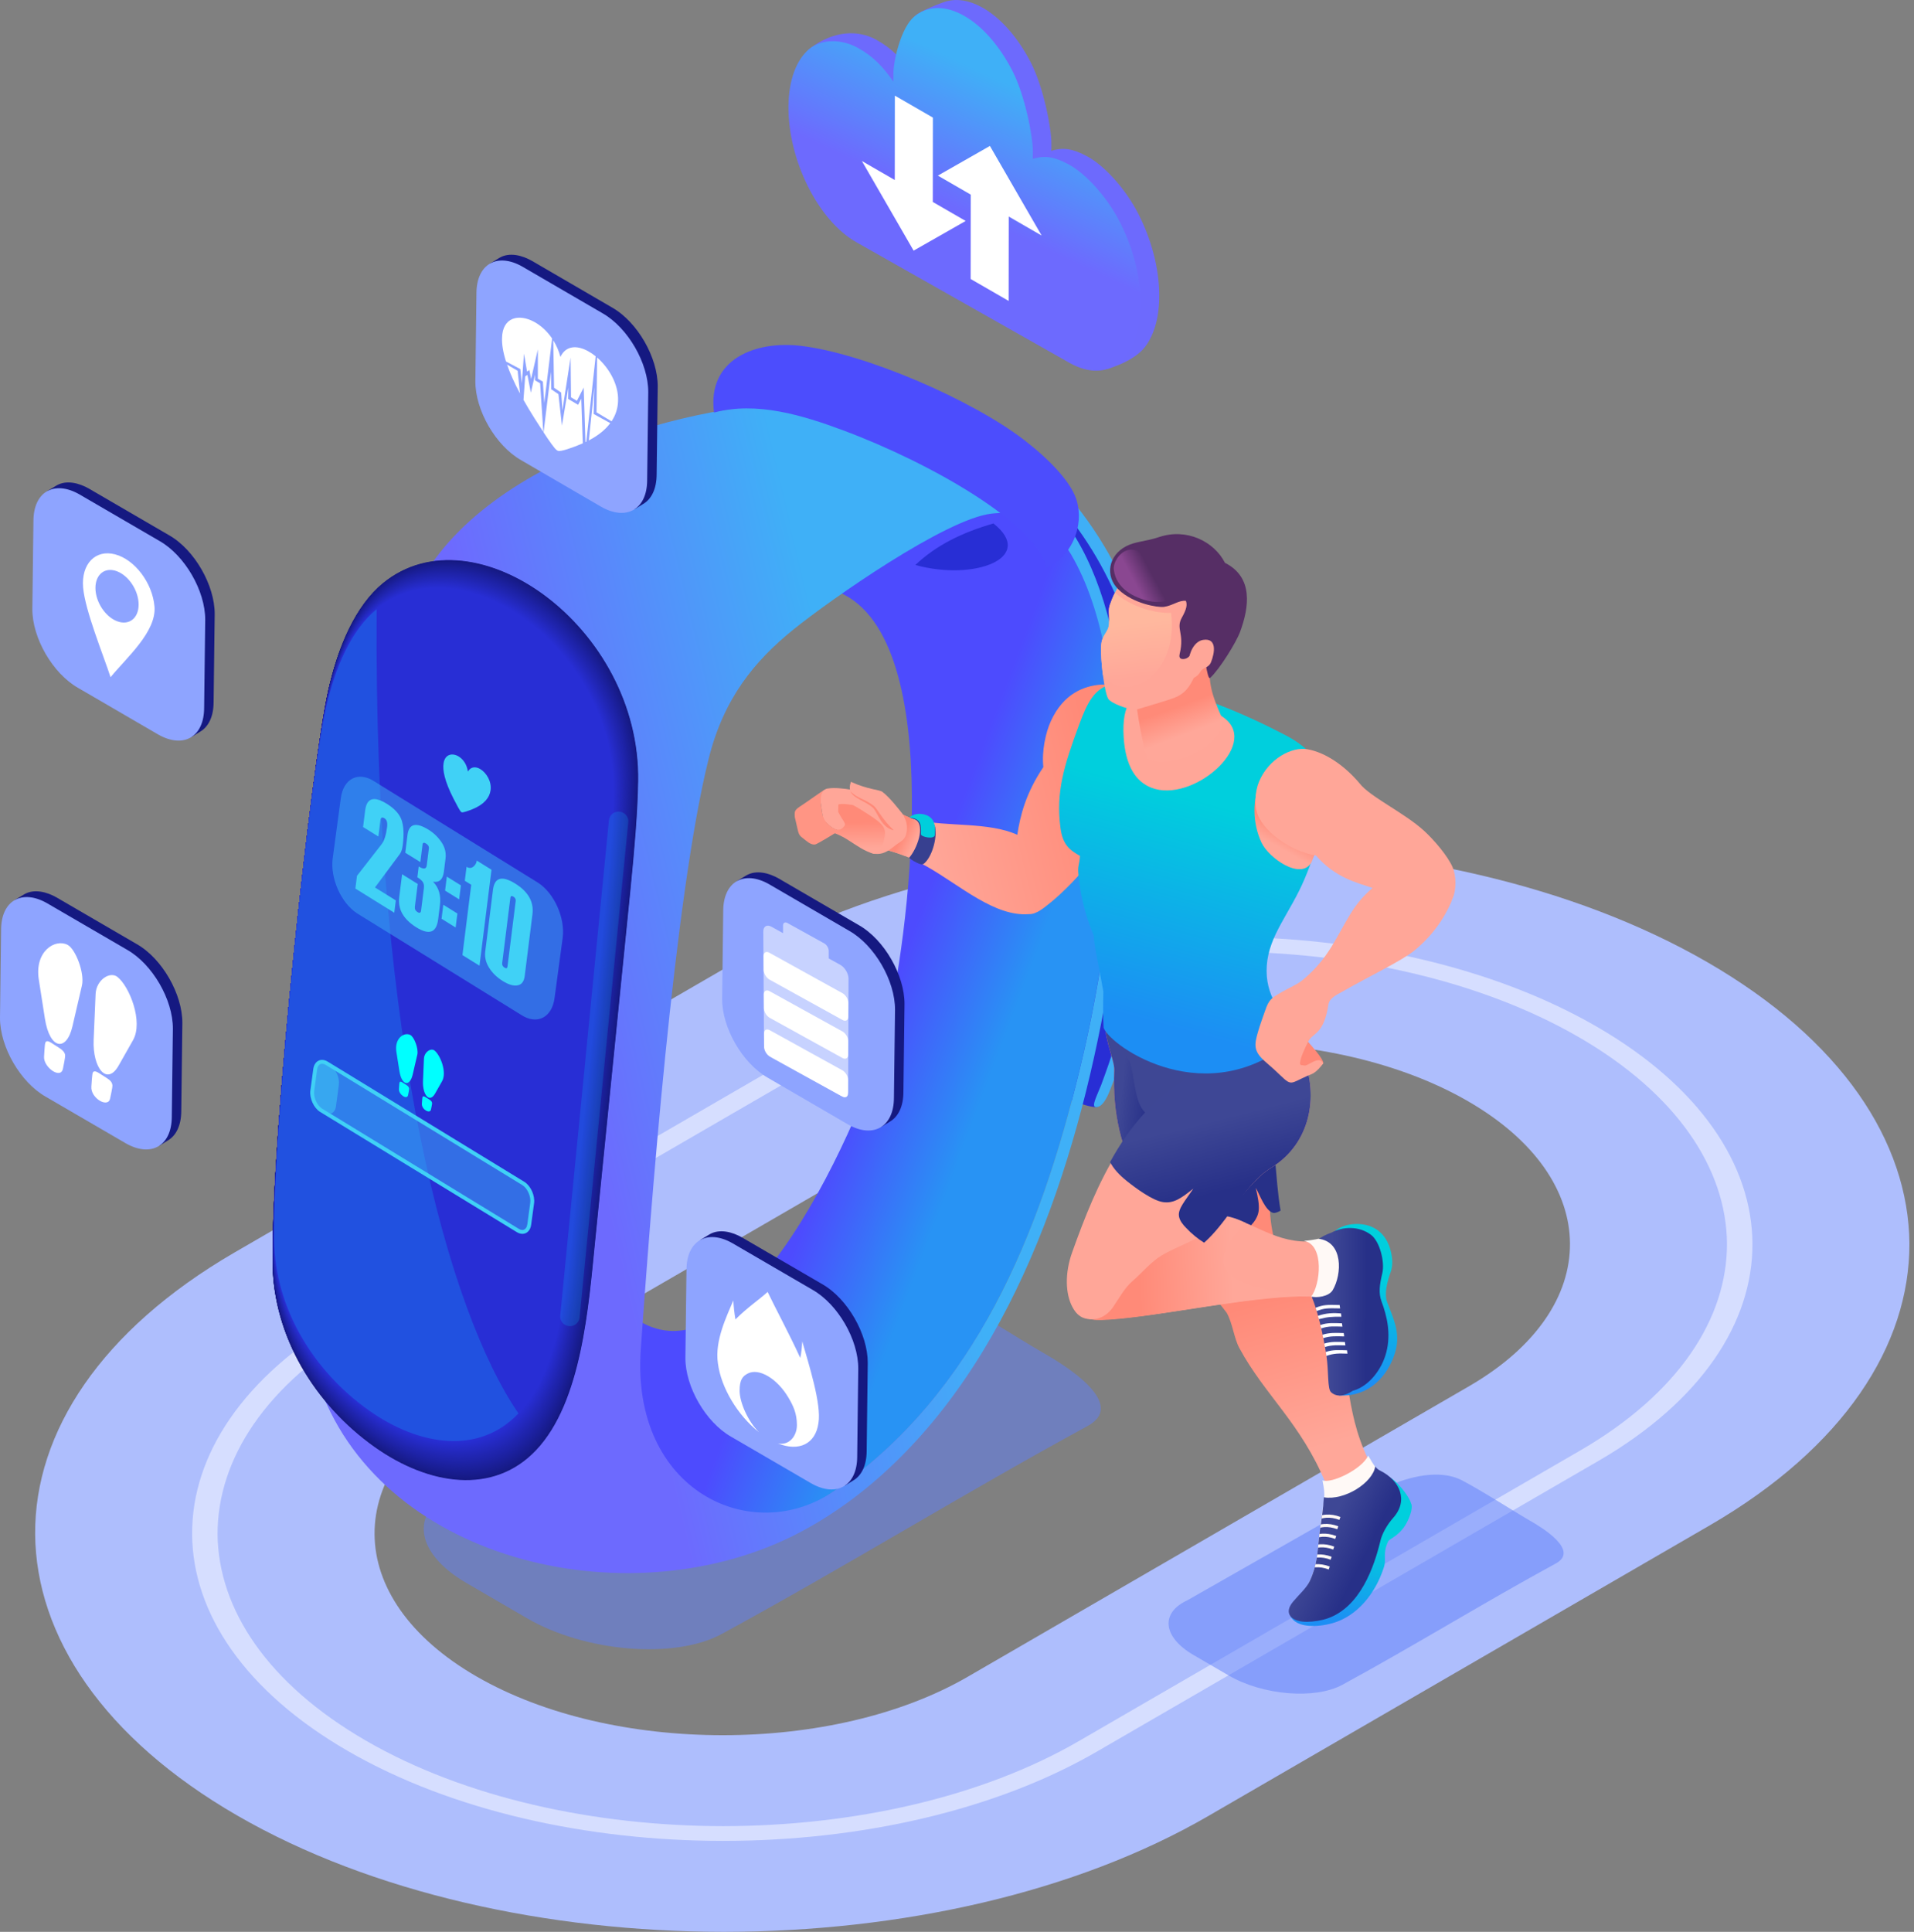 <svg width="329" height="332" viewBox="0 0 329 332" fill="none" xmlns="http://www.w3.org/2000/svg">
<rect x="0" y="0" width="329" height="332" fill="#808080" stroke="none"/>
<path fill-rule="evenodd" clip-rule="evenodd" d="M269.867 213.714C269.919 222.606 264.152 231.468 252.598 238.184L166.421 288.121C154.865 294.836 139.583 298.206 124.232 298.206C108.88 298.206 93.561 294.836 81.93 288.121C70.299 281.408 64.434 272.543 64.383 263.651C64.333 254.76 70.1 245.896 81.655 239.182L167.832 189.244C179.386 182.528 194.667 179.16 210.02 179.16C225.374 179.16 240.693 182.528 252.323 189.244C263.952 195.959 269.819 204.82 269.867 213.714ZM293.451 165.343C270.399 152.033 240.077 145.386 209.829 145.364C179.545 145.364 149.336 152.035 126.434 165.343L40.257 215.281C17.357 228.589 5.941 246.111 6.04 263.652C6.191 281.165 17.751 298.714 40.802 312.024C63.853 325.331 94.189 331.971 124.422 332C154.667 331.977 184.917 325.331 207.817 312.022L293.994 262.084C316.895 248.774 328.273 231.233 328.212 213.715C328.074 196.193 316.502 178.65 293.451 165.343Z" fill="#AEBEFD"/>
<path fill-rule="evenodd" clip-rule="evenodd" d="M271.72 249.223L185.541 299.162C168.726 308.934 146.561 313.806 124.32 313.837C102.091 313.814 79.859 308.934 62.932 299.163C46.005 289.39 37.511 276.53 37.399 263.652C37.378 250.769 45.677 237.892 62.494 228.119L148.671 178.181C165.488 168.408 187.704 163.552 209.932 163.53C232.163 163.552 254.393 168.431 271.319 178.203C288.247 187.976 296.742 200.837 296.853 213.715C296.886 226.589 288.537 239.45 271.72 249.223ZM274.415 176.407C256.621 166.131 233.274 160.987 209.918 160.995C186.574 160.995 163.195 166.133 145.557 176.384L59.379 226.322C41.74 236.572 32.961 250.122 33.024 263.652C33.1 277.174 42.057 290.678 59.852 300.952C77.606 311.204 100.991 316.371 124.334 316.371C147.69 316.363 171.017 311.211 188.657 300.96L274.835 251.022C292.473 240.771 301.305 227.234 301.229 213.715C301.165 200.185 292.168 186.655 274.415 176.407Z" fill="#D6DEFF"/>
<path opacity="0.5" fill-rule="evenodd" clip-rule="evenodd" d="M78.393 255.925L137.156 222.458C143.562 219.531 152.731 217.201 159.258 220.598C165.204 223.693 175.001 230.027 179.332 232.497C182.622 234.374 194.043 241.216 186.93 245.084C166.004 256.463 145.295 269.261 124.045 280.82C120.027 283.006 114.147 283.796 107.976 283.283C101.832 282.773 95.529 280.983 90.572 278.1C87.04 276.046 83.568 274.024 80.152 272.035C75.542 269.351 73.098 266.177 72.856 263.244C72.619 260.377 74.461 257.72 78.393 255.925Z" fill="#5F7FFB"/>
<path fill-rule="evenodd" clip-rule="evenodd" d="M180.031 83.524C208.056 106.446 199.863 157.949 192.658 179.893C191.452 183.565 190.638 189.626 188.64 190.222C188.063 190.394 186.438 189.95 184.469 189.243C180.504 187.818 170.411 183.168 169.387 182.475C162.068 177.528 164.779 174.812 165.63 167.177C168.76 139.112 167.954 107.463 151.402 89.042L180.031 83.524Z" fill="#282ED5"/>
<path fill-rule="evenodd" clip-rule="evenodd" d="M180.795 85.426C201.539 107.61 203.923 147.243 189.234 186.587C189.144 186.829 188.682 187.841 188.437 188.503C188.274 188.943 187.82 189.967 188.197 190.203C188.326 190.283 188.615 190.298 188.963 190.128C189.861 189.691 190.555 187.98 190.811 187.327C205.763 149.263 205.587 104.084 177.784 79.269C175.033 80.85 178.24 82.693 180.795 85.426Z" fill="#3FAFF6"/>
<path fill-rule="evenodd" clip-rule="evenodd" d="M144.311 101.814C147.817 98.618 153.216 95.584 157.683 92.928C173.288 83.648 179.654 86.745 184.092 94.273C195.26 113.211 193.236 152.445 185.566 183.919C178.71 212.055 167.723 239.396 143.433 256.2C135.094 261.97 126.173 265.028 120.482 259.801C117.454 257.02 105.769 249.154 106.47 239.232C106.799 234.569 107.066 229.831 107.294 225.047C126.893 243.136 149.333 189.502 152.279 177.411C155.994 162.163 163.133 110.049 144.311 101.814Z" fill="url(#paint0_linear_495_15915)"/>
<path fill-rule="evenodd" clip-rule="evenodd" d="M64.391 129.204C69.843 119.088 66.979 107.367 74.067 97.062C89.202 75.058 129.636 67.001 144.633 69.776C159.179 72.466 175.57 78.356 184.014 91.006C194.749 107.089 195.614 136.518 191.27 164.535C186.615 194.551 176.653 228.814 154.498 250.72C149.477 255.684 143.861 259.97 137.64 263.266C109.057 278.412 66.231 268.874 55.017 238.527C42.368 204.298 66.855 151.785 64.391 129.204ZM121.837 130.305C115.865 154.129 111.783 208.703 110.145 231.883C108.422 256.287 129.334 265.955 143.435 256.2C167.724 239.396 178.711 212.055 185.568 183.919C193.237 152.445 195.261 114.2 184.094 95.262C181.279 90.489 176.667 87.554 170.447 88.267C162.552 89.171 142.803 103.009 136.396 108.174C129.629 113.631 124.4 120.085 121.837 130.305Z" fill="url(#paint1_linear_495_15915)"/>
<path fill-rule="evenodd" clip-rule="evenodd" d="M109.69 134.225C109.597 139.923 109.045 146.033 108.37 152.901L102.317 213.111C101.176 224.453 100.029 240.92 92.129 249.241C84.837 256.922 73.791 255.339 64.38 248.665C54.163 241.417 47.001 229.78 46.855 217.178C46.595 194.776 53.561 131.492 56.425 118.657C58.152 110.913 61.212 103.986 65.848 100.198C81.563 87.353 110.121 107.788 109.69 134.225Z" fill="#151981"/>
<path fill-rule="evenodd" clip-rule="evenodd" d="M109.64 134.248C109.548 139.942 108.996 146.046 108.321 152.909L102.273 213.067C101.134 224.4 99.987 240.852 92.094 249.166C84.808 256.841 73.772 255.26 64.369 248.59C54.16 241.349 47.005 229.722 46.859 217.13C46.599 194.748 53.56 131.518 56.42 118.694C58.146 110.957 61.204 104.036 65.835 100.25C81.537 87.416 110.071 107.834 109.64 134.248Z" fill="#151982"/>
<path fill-rule="evenodd" clip-rule="evenodd" d="M109.588 134.272C109.496 139.96 108.944 146.06 108.27 152.916L102.227 213.023C101.089 224.346 99.944 240.784 92.057 249.091C84.777 256.759 73.75 255.18 64.356 248.516C54.156 241.281 47.006 229.663 46.861 217.083C46.602 194.719 53.556 131.544 56.414 118.731C58.139 111 61.194 104.085 65.821 100.303C81.509 87.48 110.019 107.88 109.588 134.272Z" fill="#151983"/>
<path fill-rule="evenodd" clip-rule="evenodd" d="M109.538 134.296C109.446 139.98 108.895 146.074 108.222 152.925L102.184 212.98C101.046 224.293 99.902 240.717 92.022 249.017C84.749 256.679 73.731 255.101 64.345 248.443C54.153 241.213 47.01 229.606 46.864 217.036C46.606 194.692 53.554 131.571 56.41 118.769C58.133 111.044 61.185 104.135 65.809 100.356C81.483 87.544 109.968 107.927 109.538 134.296Z" fill="#161A84"/>
<path fill-rule="evenodd" clip-rule="evenodd" d="M109.489 134.319C109.397 139.998 108.846 146.087 108.173 152.932L102.141 212.936C101.004 224.24 99.861 240.65 91.987 248.942C84.721 256.597 73.712 255.02 64.334 248.368C54.151 241.145 47.014 229.548 46.868 216.989C46.61 194.664 53.552 131.596 56.406 118.805C58.127 111.087 61.177 104.184 65.796 100.408C81.458 87.608 109.919 107.973 109.489 134.319Z" fill="#161A85"/>
<path fill-rule="evenodd" clip-rule="evenodd" d="M109.437 134.343C109.345 140.017 108.795 146.101 108.123 152.94L102.095 212.892C100.96 224.186 99.817 240.582 91.951 248.868C84.69 256.516 73.691 254.94 64.321 248.294C54.147 241.077 47.016 229.49 46.87 216.941C46.612 194.635 53.548 131.622 56.399 118.842C58.119 111.131 61.166 104.234 65.782 100.461C81.43 87.671 109.867 108.019 109.437 134.343Z" fill="#161A86"/>
<path fill-rule="evenodd" clip-rule="evenodd" d="M109.387 134.367C109.295 140.036 108.746 146.114 108.074 152.948L102.052 212.848C100.917 224.133 99.776 240.514 91.916 248.793C84.661 256.434 73.672 254.861 64.31 248.22C54.145 241.009 47.02 229.432 46.874 216.894C46.616 194.607 53.547 131.648 56.395 118.879C58.114 111.174 61.158 104.283 65.77 100.514C81.404 87.735 109.816 108.065 109.387 134.367Z" fill="#161A87"/>
<path fill-rule="evenodd" clip-rule="evenodd" d="M109.337 134.39C109.245 140.054 108.696 146.128 108.025 152.955L102.008 212.804C100.874 224.079 99.734 240.447 91.881 248.718C84.632 256.353 73.653 254.78 64.299 248.145C54.142 240.941 47.023 229.373 46.878 216.847C46.62 194.579 53.545 131.674 56.391 118.916C58.108 111.218 61.15 104.332 65.757 100.566C81.378 87.799 109.766 108.111 109.337 134.39Z" fill="#171B88"/>
<path fill-rule="evenodd" clip-rule="evenodd" d="M109.286 134.414C109.194 140.073 108.645 146.142 107.975 152.963L101.963 212.761C100.83 224.026 99.691 240.38 91.844 248.644C84.602 256.273 73.632 254.701 64.286 248.072C54.138 240.874 47.025 229.316 46.88 216.8C46.622 194.551 53.541 131.7 56.385 118.953C58.1 111.262 61.139 104.382 65.743 100.62C81.351 87.863 109.714 108.158 109.286 134.414Z" fill="#171B89"/>
<path fill-rule="evenodd" clip-rule="evenodd" d="M109.236 134.438C109.144 140.092 108.596 146.155 107.926 152.971L101.919 212.717C100.788 223.973 99.649 240.312 91.81 248.569C84.574 256.191 73.613 254.621 64.275 247.998C54.136 240.806 47.029 229.258 46.884 216.753C46.626 194.523 53.539 131.726 56.38 118.99C58.095 111.305 61.131 104.432 65.731 100.672C81.325 87.926 109.664 108.204 109.236 134.438Z" fill="#171B8A"/>
<path fill-rule="evenodd" clip-rule="evenodd" d="M109.186 134.461C109.094 140.111 108.547 146.169 107.877 152.978L101.876 212.673C100.745 223.919 99.608 240.245 91.775 248.495C84.545 256.11 73.594 254.541 64.264 247.923C54.133 240.738 47.033 229.2 46.888 216.706C46.63 194.495 53.537 131.752 56.376 119.027C58.089 111.349 61.123 104.481 65.719 100.725C81.299 87.99 109.614 108.25 109.186 134.461Z" fill="#171B8B"/>
<path fill-rule="evenodd" clip-rule="evenodd" d="M109.136 134.485C109.044 140.129 108.497 146.182 107.828 152.986L101.832 212.629C100.702 223.865 99.566 240.177 91.74 248.42C84.517 256.029 73.574 254.462 64.253 247.849C54.131 240.669 47.036 229.142 46.892 216.658C46.635 194.467 53.535 131.778 56.372 119.063C58.083 111.392 61.115 104.53 65.706 100.777C81.273 88.054 109.563 108.296 109.136 134.485Z" fill="#171C8C"/>
<path fill-rule="evenodd" clip-rule="evenodd" d="M109.085 134.509C108.993 140.149 108.446 146.196 107.778 152.994L101.787 212.586C100.658 223.813 99.522 240.11 91.703 248.346C84.486 255.948 73.553 254.382 64.24 247.776C54.126 240.602 47.038 229.084 46.894 216.612C46.637 194.439 53.532 131.804 56.365 119.101C58.075 111.436 61.104 104.581 65.692 100.831C81.246 88.118 109.511 108.343 109.085 134.509Z" fill="#181C8D"/>
<path fill-rule="evenodd" clip-rule="evenodd" d="M109.035 134.532C108.943 140.167 108.397 146.21 107.73 153.002L101.743 212.542C100.616 223.759 99.481 240.042 91.669 248.271C84.457 255.867 73.534 254.302 64.229 247.701C54.124 240.534 47.042 229.026 46.898 216.564C46.641 194.411 53.53 131.831 56.361 119.138C58.07 111.48 61.096 104.63 65.68 100.883C81.22 88.181 109.461 108.389 109.035 134.532Z" fill="#181C8E"/>
<path fill-rule="evenodd" clip-rule="evenodd" d="M108.983 134.556C108.892 140.186 108.346 146.223 107.679 153.009L101.698 212.499C100.571 223.705 99.438 239.975 91.632 248.196C84.427 255.786 73.513 254.222 64.216 247.627C54.12 240.466 47.044 228.968 46.9 216.517C46.643 194.383 53.526 131.856 56.355 119.175C58.062 111.523 61.085 104.679 65.665 100.936C81.193 88.245 109.41 108.435 108.983 134.556Z" fill="#181C8F"/>
<path fill-rule="evenodd" clip-rule="evenodd" d="M108.934 134.579C108.842 140.205 108.297 146.236 107.63 153.017L101.654 212.455C100.529 223.652 99.396 239.907 91.597 248.122C84.399 255.704 73.494 254.143 64.205 247.553C54.118 240.398 47.048 228.91 46.904 216.47C46.647 194.355 53.524 131.882 56.351 119.212C58.056 111.566 61.077 104.729 65.653 100.989C81.167 88.308 109.359 108.482 108.934 134.579Z" fill="#181D90"/>
<path fill-rule="evenodd" clip-rule="evenodd" d="M108.884 134.604C108.792 140.224 108.247 146.251 107.582 153.025L101.611 212.412C100.486 223.599 99.355 239.84 91.562 248.048C84.37 255.624 73.475 254.063 64.194 247.479C54.115 240.331 47.051 228.853 46.907 216.423C46.651 194.327 53.522 131.909 56.346 119.249C58.05 111.611 61.069 104.779 65.641 101.042C81.141 88.373 109.309 108.528 108.884 134.604Z" fill="#191D91"/>
<path fill-rule="evenodd" clip-rule="evenodd" d="M108.832 134.627C108.741 140.242 108.196 146.263 107.531 153.032L101.566 212.367C100.442 223.545 99.311 239.772 91.526 247.972C84.339 255.541 73.454 253.982 64.18 247.404C54.111 240.262 47.053 228.793 46.909 216.374C46.654 194.298 53.519 131.933 56.34 119.285C58.043 111.653 61.058 104.827 65.626 101.093C81.113 88.436 109.257 108.574 108.832 134.627Z" fill="#191D92"/>
<path fill-rule="evenodd" clip-rule="evenodd" d="M108.784 134.651C108.693 140.261 108.149 146.278 107.484 153.04L101.524 212.324C100.401 223.492 99.272 239.705 91.493 247.898C84.313 255.461 73.437 253.903 64.171 247.331C54.111 240.194 47.059 228.736 46.915 216.328C46.66 194.271 53.519 131.96 56.338 119.323C58.039 111.698 61.052 104.877 65.616 101.147C81.089 88.5 109.209 108.621 108.784 134.651Z" fill="#191D93"/>
<path fill-rule="evenodd" clip-rule="evenodd" d="M108.732 134.674C108.641 140.28 108.098 146.291 107.434 153.048L101.479 212.28C100.357 223.438 99.228 239.637 91.456 247.823C84.282 255.38 73.416 253.823 64.158 247.256C54.106 240.126 47.061 228.678 46.917 216.281C46.662 194.242 53.515 131.986 56.332 119.359C58.031 111.741 61.042 104.927 65.602 101.199C81.062 88.563 109.157 108.667 108.732 134.674Z" fill="#191E94"/>
<path fill-rule="evenodd" clip-rule="evenodd" d="M108.683 134.698C108.592 140.299 108.049 146.304 107.385 153.055L101.435 212.236C100.314 223.385 99.187 239.57 91.421 247.749C84.254 255.298 73.397 253.743 64.147 247.182C54.104 240.058 47.064 228.62 46.921 216.233C46.666 194.214 53.513 132.012 56.328 119.396C58.026 111.784 61.033 104.976 65.59 101.252C81.036 88.627 109.106 108.713 108.683 134.698Z" fill="#191E95"/>
<path fill-rule="evenodd" clip-rule="evenodd" d="M108.633 134.722C108.541 140.318 107.999 146.319 107.336 153.064L101.392 212.193C100.272 223.332 99.145 239.503 91.386 247.675C84.225 255.218 73.377 253.664 64.136 247.109C54.102 239.991 47.068 228.563 46.925 216.187C46.67 194.187 53.511 132.038 56.323 119.434C58.02 111.829 61.025 105.026 65.577 101.305C81.01 88.691 109.056 108.759 108.633 134.722Z" fill="#1A1E96"/>
<path fill-rule="evenodd" clip-rule="evenodd" d="M108.581 134.745C108.49 140.337 107.948 146.332 107.286 153.071L101.346 212.149C100.227 223.278 99.101 239.435 91.35 247.6C84.195 255.136 73.356 253.584 64.123 247.034C54.097 239.923 47.07 228.504 46.927 216.139C46.672 194.159 53.507 132.064 56.317 119.471C58.012 111.872 61.015 105.075 65.563 101.358C80.983 88.755 109.004 108.805 108.581 134.745Z" fill="#1A1E97"/>
<path fill-rule="evenodd" clip-rule="evenodd" d="M108.531 134.769C108.44 140.355 107.899 146.345 107.237 153.079L101.302 212.105C100.184 223.225 99.06 239.367 91.315 247.525C84.166 255.055 73.337 253.504 64.112 246.96C54.095 239.855 47.074 228.446 46.931 216.092C46.676 194.13 53.506 132.09 56.313 119.507C58.006 111.915 61.006 105.125 65.55 101.41C80.957 88.818 108.954 108.852 108.531 134.769Z" fill="#1A1F98"/>
<path fill-rule="evenodd" clip-rule="evenodd" d="M108.482 134.793C108.391 140.374 107.85 146.359 107.189 153.086L101.259 212.061C100.142 223.171 99.019 239.3 91.28 247.45C84.138 254.974 73.318 253.424 64.101 246.886C54.092 239.787 47.078 228.388 46.935 216.045C46.681 194.102 53.504 132.116 56.309 119.544C58.001 111.959 60.998 105.174 65.538 101.463C80.931 88.882 108.904 108.898 108.482 134.793Z" fill="#1A1F99"/>
<path fill-rule="evenodd" clip-rule="evenodd" d="M108.43 134.817C108.339 140.393 107.798 146.373 107.138 153.095L101.214 212.018C100.098 223.118 98.975 239.233 91.243 247.376C84.107 254.893 73.297 253.345 64.088 246.812C54.088 239.719 47.079 228.331 46.937 215.998C46.683 194.075 53.5 132.142 56.302 119.582C57.993 112.003 60.987 105.224 65.524 101.516C80.903 88.946 108.852 108.945 108.43 134.817Z" fill="#1B1F9A"/>
<path fill-rule="evenodd" clip-rule="evenodd" d="M108.38 134.84C108.289 140.412 107.749 146.387 107.089 153.102L101.17 211.974C100.055 223.065 98.933 239.165 91.209 247.302C84.079 254.812 73.278 253.265 64.077 246.738C54.086 239.651 47.083 228.273 46.941 215.951C46.687 194.046 53.498 132.168 56.298 119.619C57.987 112.046 60.979 105.274 65.511 101.569C80.877 89.01 108.801 108.991 108.38 134.84Z" fill="#1B1F9B"/>
<path fill-rule="evenodd" clip-rule="evenodd" d="M108.33 134.864C108.24 140.431 107.7 146.4 107.04 153.11L101.127 211.93C100.012 223.011 98.892 239.098 91.174 247.227C84.05 254.731 73.259 253.185 64.066 246.664C54.084 239.583 47.087 228.215 46.944 215.903C46.691 194.018 53.496 132.194 56.294 119.656C57.981 112.09 60.971 105.323 65.499 101.622C80.852 89.073 108.751 109.037 108.33 134.864Z" fill="#1B209C"/>
<path fill-rule="evenodd" clip-rule="evenodd" d="M108.279 134.887C108.188 140.449 107.649 146.413 106.99 153.117L101.081 211.886C99.969 222.958 98.849 239.03 91.137 247.152C84.019 254.649 73.238 253.105 64.053 246.59C54.079 239.515 47.089 228.157 46.946 215.856C46.693 193.99 53.493 132.22 56.287 119.692C57.974 112.133 60.961 105.372 65.485 101.674C80.824 89.137 108.699 109.083 108.279 134.887Z" fill="#1B209D"/>
<path fill-rule="evenodd" clip-rule="evenodd" d="M108.229 134.911C108.138 140.468 107.6 146.426 106.941 153.125L101.038 211.842C99.926 222.904 98.807 238.962 91.103 247.077C83.991 254.568 73.219 253.025 64.042 246.515C54.077 239.447 47.093 228.098 46.95 215.809C46.697 193.962 53.491 132.246 56.283 119.729C57.968 112.177 60.952 105.422 65.473 101.727C80.799 89.2 108.65 109.129 108.229 134.911Z" fill="#1B209E"/>
<path fill-rule="evenodd" clip-rule="evenodd" d="M108.179 134.935C108.089 140.487 107.55 146.441 106.893 153.133L100.994 211.799C99.883 222.851 98.766 238.895 91.068 247.003C83.962 254.487 73.2 252.946 64.031 246.442C54.075 239.38 47.096 228.041 46.954 215.762C46.701 193.934 53.489 132.272 56.279 119.767C57.962 112.221 60.944 105.472 65.46 101.78C80.773 89.265 108.599 109.176 108.179 134.935Z" fill="#1C209F"/>
<path fill-rule="evenodd" clip-rule="evenodd" d="M108.127 134.959C108.037 140.506 107.499 146.454 106.842 153.141L100.949 211.755C99.839 222.798 98.722 238.828 91.031 246.928C83.932 254.406 73.179 252.866 64.018 246.367C54.07 239.311 47.098 227.983 46.956 215.715C46.703 193.906 53.485 132.298 56.273 119.803C57.955 112.264 60.934 105.521 65.446 101.833C80.745 89.328 108.547 109.222 108.127 134.959Z" fill="#1C21A0"/>
<path fill-rule="evenodd" clip-rule="evenodd" d="M108.077 134.982C107.987 140.524 107.45 146.468 106.793 153.148L100.906 211.712C99.796 222.744 98.68 238.76 90.996 246.854C83.903 254.325 73.159 252.786 64.007 246.293C54.068 239.243 47.102 227.925 46.96 215.667C46.708 193.878 53.483 132.324 56.268 119.84C57.949 112.308 60.925 105.57 65.434 101.885C80.719 89.392 108.497 109.268 108.077 134.982Z" fill="#1C21A1"/>
<path fill-rule="evenodd" clip-rule="evenodd" d="M108.028 135.006C107.937 140.543 107.401 146.481 106.745 153.156L100.862 211.668C99.754 222.69 98.639 238.693 90.961 246.779C83.875 254.243 73.14 252.706 63.996 246.219C54.066 239.175 47.106 227.867 46.964 215.62C46.712 193.85 53.482 132.35 56.264 119.877C57.943 112.351 60.917 105.62 65.421 101.938C80.693 89.455 108.447 109.314 108.028 135.006Z" fill="#1C21A2"/>
<path fill-rule="evenodd" clip-rule="evenodd" d="M107.976 135.029C107.886 140.562 107.35 146.495 106.694 153.163L100.816 211.624C99.709 222.637 98.595 238.625 90.924 246.704C83.844 254.162 73.119 252.626 63.983 246.145C54.061 239.107 47.108 227.808 46.966 215.572C46.714 193.821 53.478 132.376 56.258 119.914C57.935 112.394 60.906 105.669 65.407 101.99C80.666 89.519 108.395 109.36 107.976 135.029Z" fill="#1D21A3"/>
<path fill-rule="evenodd" clip-rule="evenodd" d="M107.926 135.053C107.836 140.581 107.3 146.508 106.645 153.171L100.773 211.58C99.667 222.584 98.554 238.558 90.89 246.63C83.816 254.081 73.1 252.547 63.971 246.071C54.059 239.04 47.111 227.751 46.97 215.526C46.718 193.794 53.476 132.403 56.254 119.951C57.929 112.439 60.898 105.719 65.395 102.044C80.64 89.583 108.344 109.407 107.926 135.053Z" fill="#1D22A4"/>
<path fill-rule="evenodd" clip-rule="evenodd" d="M107.877 135.077C107.787 140.6 107.251 146.522 106.597 153.179L100.73 211.537C99.624 222.53 98.513 238.49 90.855 246.555C83.787 254 73.081 252.467 63.96 245.997C54.056 238.972 47.115 227.693 46.974 215.479C46.722 193.766 53.474 132.428 56.249 119.988C57.924 112.482 60.889 105.769 65.382 102.096C80.615 89.647 108.294 109.453 107.877 135.077Z" fill="#1D22A5"/>
<path fill-rule="evenodd" clip-rule="evenodd" d="M107.825 135.1C107.735 140.618 107.2 146.535 106.546 153.187L100.684 211.493C99.58 222.477 98.469 238.423 90.818 246.481C83.757 253.919 73.06 252.387 63.947 245.923C54.052 238.904 47.117 227.635 46.976 215.431C46.724 193.737 53.47 132.454 56.243 120.025C57.916 112.526 60.88 105.818 65.368 102.149C80.587 89.71 108.242 109.499 107.825 135.1Z" fill="#1D22A6"/>
<path fill-rule="evenodd" clip-rule="evenodd" d="M107.775 135.124C107.685 140.637 107.151 146.549 106.497 153.194L100.641 211.449C99.537 222.423 98.427 238.355 90.783 246.406C83.728 253.838 73.041 252.307 63.936 245.848C54.05 238.836 47.121 227.577 46.98 215.384C46.728 193.709 53.469 132.48 56.239 120.062C57.91 112.569 60.871 105.867 65.356 102.201C80.561 89.774 108.192 109.545 107.775 135.124Z" fill="#1D22A7"/>
<path fill-rule="evenodd" clip-rule="evenodd" d="M107.725 135.147C107.635 140.656 107.101 146.562 106.449 153.202L100.597 211.405C99.495 222.37 98.386 238.287 90.749 246.331C83.7 253.756 73.022 252.227 63.925 245.774C54.047 238.768 47.124 227.519 46.983 215.336C46.733 193.681 53.467 132.506 56.234 120.099C57.904 112.612 60.863 105.917 65.343 102.254C80.535 89.837 108.142 109.591 107.725 135.147Z" fill="#1E23A8"/>
<path fill-rule="evenodd" clip-rule="evenodd" d="M107.673 135.172C107.584 140.675 107.05 146.576 106.398 153.21L100.552 211.362C99.45 222.317 98.343 238.22 90.712 246.257C83.669 253.676 73.001 252.148 63.912 245.701C54.043 238.7 47.126 227.461 46.985 215.29C46.735 193.653 53.463 132.532 56.228 120.136C57.897 112.656 60.852 105.966 65.329 102.307C80.507 89.902 108.09 109.638 107.673 135.172Z" fill="#1E23A9"/>
<path fill-rule="evenodd" clip-rule="evenodd" d="M107.623 135.195C107.534 140.694 107.001 146.59 106.349 153.218L100.508 211.318C99.408 222.263 98.301 238.153 90.677 246.182C83.641 253.594 72.981 252.068 63.901 245.626C54.041 238.632 47.13 227.403 46.989 215.242C46.739 193.625 53.461 132.558 56.224 120.173C57.891 112.7 60.844 106.016 65.317 102.36C80.481 89.965 108.04 109.684 107.623 135.195Z" fill="#1E23AA"/>
<path fill-rule="evenodd" clip-rule="evenodd" d="M107.574 135.219C107.484 140.712 106.952 146.603 106.301 153.225L100.465 211.274C99.365 222.21 98.259 238.085 90.642 246.108C83.612 253.513 72.962 251.988 63.89 245.552C54.039 238.564 47.134 227.345 46.993 215.195C46.743 193.597 53.459 132.584 56.22 120.21C57.885 112.743 60.836 106.065 65.305 102.412C80.456 90.029 107.989 109.731 107.574 135.219Z" fill="#1E23AB"/>
<path fill-rule="evenodd" clip-rule="evenodd" d="M107.522 135.243C107.433 140.732 106.901 146.617 106.25 153.233L100.419 211.231C99.321 222.157 98.216 238.018 90.606 246.034C83.582 253.432 72.942 251.908 63.877 245.479C54.034 238.497 47.136 227.288 46.995 215.148C46.745 193.569 53.455 132.611 56.214 120.247C57.877 112.787 60.825 106.115 65.29 102.466C80.428 90.093 107.937 109.777 107.522 135.243Z" fill="#1F24AB"/>
<path fill-rule="evenodd" clip-rule="evenodd" d="M107.472 135.266C107.383 140.75 106.851 146.631 106.202 153.241L100.376 211.187C99.278 222.103 98.174 237.95 90.571 245.959C83.553 253.351 72.922 251.828 63.866 245.404C54.032 238.429 47.139 227.23 46.999 215.101C46.749 193.541 53.454 132.637 56.209 120.284C57.872 112.831 60.817 106.165 65.278 102.518C80.403 90.157 107.887 109.823 107.472 135.266Z" fill="#1F24AC"/>
<path fill-rule="evenodd" clip-rule="evenodd" d="M107.423 135.29C107.334 140.769 106.803 146.644 106.153 153.248L100.333 211.143C99.236 222.05 98.133 237.883 90.536 245.884C83.525 253.27 72.903 251.749 63.855 245.33C54.03 238.361 47.143 227.171 47.003 215.054C46.753 193.513 53.452 132.662 56.205 120.321C57.866 112.874 60.808 106.214 65.266 102.571C80.377 90.22 107.837 109.869 107.423 135.29Z" fill="#1F24AD"/>
<path fill-rule="evenodd" clip-rule="evenodd" d="M107.371 135.313C107.282 140.788 106.751 146.658 106.102 153.256L100.287 211.099C99.191 221.996 98.089 237.815 90.5 245.809C83.494 253.188 72.882 251.669 63.842 245.256C54.025 238.293 47.145 227.113 47.005 215.006C46.756 193.485 53.448 132.688 56.199 120.358C57.858 112.918 60.798 106.263 65.251 102.623C80.349 90.284 107.785 109.916 107.371 135.313Z" fill="#1F24AE"/>
<path fill-rule="evenodd" clip-rule="evenodd" d="M107.323 135.337C107.234 140.806 106.704 146.671 106.056 153.264L100.245 211.056C99.151 221.943 98.05 237.748 90.467 245.735C83.467 253.107 72.865 251.589 63.833 245.182C54.025 238.225 47.151 227.055 47.011 214.959C46.762 193.457 53.448 132.714 56.196 120.395C57.854 112.961 60.792 106.313 65.241 102.676C80.325 90.347 107.737 109.962 107.323 135.337Z" fill="#2025AF"/>
<path fill-rule="evenodd" clip-rule="evenodd" d="M107.271 135.361C107.182 140.826 106.653 146.685 106.005 153.272L100.2 211.012C99.106 221.89 98.006 237.681 90.43 245.661C83.437 253.026 72.844 251.509 63.82 245.108C54.021 238.157 47.153 226.998 47.013 214.912C46.764 193.429 53.444 132.74 56.19 120.432C57.847 113.005 60.781 106.363 65.227 102.729C80.297 90.412 107.685 110.009 107.271 135.361Z" fill="#2025B0"/>
<path fill-rule="evenodd" clip-rule="evenodd" d="M107.219 135.385C107.13 140.844 106.601 146.699 105.954 153.279L100.155 210.968C99.062 221.836 97.963 237.613 90.393 245.586C83.406 252.945 72.823 251.429 63.807 245.034C54.016 238.089 47.154 226.94 47.015 214.865C46.766 193.401 53.441 132.766 56.184 120.469C57.839 113.049 60.771 106.412 65.212 102.782C80.27 90.475 107.633 110.055 107.219 135.385Z" fill="#2025B1"/>
<path fill-rule="evenodd" clip-rule="evenodd" d="M107.17 135.408C107.081 140.863 106.552 146.712 105.906 153.287L100.111 210.925C99.019 221.783 97.921 237.545 90.359 245.511C83.378 252.864 72.804 251.349 63.796 244.959C54.014 238.021 47.158 226.881 47.019 214.818C46.77 193.373 53.439 132.792 56.18 120.506C57.833 113.092 60.763 106.462 65.2 102.835C80.244 90.538 107.582 110.1 107.17 135.408Z" fill="#2025B2"/>
<path fill-rule="evenodd" clip-rule="evenodd" d="M107.12 135.432C107.031 140.882 106.503 146.726 105.857 153.295L100.068 210.881C98.977 221.729 97.88 237.478 90.324 245.436C83.349 252.783 72.784 251.269 63.785 244.885C54.012 237.953 47.162 226.823 47.022 214.77C46.774 193.344 53.437 132.818 56.175 120.542C57.828 113.135 60.755 106.511 65.188 102.887C80.218 90.602 107.532 110.147 107.12 135.432Z" fill="#2026B3"/>
<path fill-rule="evenodd" clip-rule="evenodd" d="M107.07 135.455C106.981 140.9 106.454 146.739 105.809 153.302L100.024 210.837C98.934 221.675 97.838 237.41 90.289 245.362C83.321 252.702 72.765 251.19 63.773 244.811C54.009 237.885 47.166 226.765 47.026 214.723C46.778 193.316 53.435 132.844 56.171 120.579C57.822 113.179 60.746 106.56 65.175 102.94C80.192 90.666 107.482 110.193 107.07 135.455Z" fill="#2126B4"/>
<path fill-rule="evenodd" clip-rule="evenodd" d="M107.02 135.48C106.932 140.92 106.404 146.753 105.76 153.311L99.981 210.794C98.892 221.623 97.797 237.343 90.254 245.288C83.292 252.621 72.746 251.11 63.762 244.737C54.007 237.818 47.169 226.708 47.03 214.676C46.782 193.289 53.433 132.87 56.167 120.617C57.816 113.223 60.738 106.61 65.163 102.993C80.167 90.73 107.432 110.24 107.02 135.48Z" fill="#2126B5"/>
<path fill-rule="evenodd" clip-rule="evenodd" d="M106.967 135.503C106.878 140.938 106.351 146.766 105.707 153.318L99.933 210.75C98.846 221.569 97.751 237.276 90.216 245.213C83.26 252.54 72.723 251.03 63.747 244.663C54.001 237.75 47.169 226.65 47.03 214.629C46.783 193.261 53.428 132.896 56.159 120.654C57.806 113.266 60.725 106.66 65.147 103.045C80.137 90.794 107.378 110.286 106.967 135.503Z" fill="#2126B6"/>
<path fill-rule="evenodd" clip-rule="evenodd" d="M106.919 135.526C106.83 140.957 106.304 146.78 105.661 153.325L99.892 210.706C98.805 221.515 97.712 237.208 90.183 245.138C83.233 252.458 72.706 250.95 63.738 244.589C54 237.682 47.175 226.591 47.036 214.582C46.789 193.232 53.428 132.922 56.156 120.69C57.803 113.31 60.719 106.709 65.137 103.098C80.113 90.857 107.33 110.332 106.919 135.526Z" fill="#2127B7"/>
<path fill-rule="evenodd" clip-rule="evenodd" d="M106.869 135.551C106.781 140.976 106.255 146.794 105.612 153.334L99.848 210.663C98.763 221.463 97.67 237.141 90.148 245.064C83.204 252.378 72.687 250.871 63.727 244.515C53.998 237.614 47.179 226.534 47.04 214.535C46.793 193.205 53.426 132.949 56.152 120.728C57.797 113.354 60.711 106.759 65.124 103.152C80.088 90.921 107.28 110.379 106.869 135.551Z" fill="#2227B8"/>
<path fill-rule="evenodd" clip-rule="evenodd" d="M106.817 135.574C106.729 140.995 106.203 146.808 105.561 153.341L99.803 210.619C98.718 221.409 97.627 237.073 90.111 244.989C83.174 252.296 72.666 250.791 63.714 244.441C53.993 237.546 47.181 226.476 47.042 214.488C46.795 193.176 53.422 132.974 56.146 120.765C57.789 113.397 60.7 106.808 65.11 103.204C80.059 90.985 107.227 110.425 106.817 135.574Z" fill="#2227B9"/>
<path fill-rule="evenodd" clip-rule="evenodd" d="M106.768 135.598C106.679 141.013 106.154 146.821 105.513 153.349L99.759 210.575C98.675 221.355 97.585 237.006 90.076 244.914C83.145 252.215 72.647 250.711 63.703 244.367C53.991 237.478 47.185 226.418 47.046 214.44C46.799 193.148 53.42 133 56.142 120.801C57.783 113.441 60.692 106.858 65.097 103.257C80.034 91.049 107.177 110.471 106.768 135.598Z" fill="#2227BA"/>
<path fill-rule="evenodd" clip-rule="evenodd" d="M106.717 135.621C106.629 141.032 106.105 146.834 105.464 153.356L99.716 210.531C98.633 221.302 97.543 236.938 90.041 244.84C83.117 252.134 72.628 250.631 63.692 244.293C53.989 237.41 47.188 226.36 47.05 214.393C46.803 193.12 53.418 133.026 56.137 120.839C57.778 113.485 60.684 106.907 65.085 103.309C80.008 91.112 107.127 110.517 106.717 135.621Z" fill="#2228BB"/>
<path fill-rule="evenodd" clip-rule="evenodd" d="M106.666 135.645C106.578 141.051 106.054 146.848 105.414 153.364L99.671 210.487C98.589 221.248 97.5 236.87 90.005 244.765C83.087 252.053 72.607 250.552 63.679 244.219C53.985 237.342 47.19 226.302 47.052 214.346C46.805 193.092 53.415 133.052 56.131 120.875C57.77 113.528 60.673 106.956 65.071 103.362C79.981 91.175 107.075 110.563 106.666 135.645Z" fill="#2228BC"/>
<path fill-rule="evenodd" clip-rule="evenodd" d="M106.616 135.669C106.528 141.07 106.005 146.862 105.365 153.372L99.627 210.444C98.546 221.195 97.459 236.803 89.97 244.691C83.058 251.972 72.588 250.472 63.668 244.145C53.983 237.275 47.194 226.244 47.056 214.299C46.809 193.064 53.413 133.079 56.127 120.913C57.764 113.572 60.665 107.007 65.059 103.415C79.955 91.24 107.025 110.61 106.616 135.669Z" fill="#2328BD"/>
<path fill-rule="evenodd" clip-rule="evenodd" d="M106.566 135.692C106.479 141.089 105.955 146.875 105.316 153.38L99.584 210.4C98.504 221.142 97.417 236.736 89.935 244.616C83.029 251.89 72.568 250.392 63.657 244.071C53.98 237.207 47.198 226.186 47.059 214.252C46.814 193.036 53.411 133.105 56.123 120.95C57.759 113.616 60.657 107.056 65.046 103.468C79.929 91.303 106.975 110.656 106.566 135.692Z" fill="#2328BE"/>
<path fill-rule="evenodd" clip-rule="evenodd" d="M106.515 135.716C106.427 141.107 105.904 146.889 105.265 153.387L99.538 210.356C98.459 221.088 97.374 236.668 89.898 244.541C82.999 251.809 72.547 250.312 63.644 243.996C53.976 237.138 47.2 226.128 47.061 214.204C46.816 193.008 53.407 133.13 56.116 120.986C57.751 113.659 60.646 107.105 65.032 103.52C79.901 91.367 106.923 110.702 106.515 135.716Z" fill="#2329BF"/>
<path fill-rule="evenodd" clip-rule="evenodd" d="M106.465 135.739C106.377 141.126 105.855 146.902 105.217 153.395L99.494 210.312C98.416 221.034 97.332 236.6 89.864 244.467C82.97 251.728 72.528 250.232 63.633 243.922C53.973 237.07 47.203 226.07 47.065 214.157C46.82 192.98 53.405 133.156 56.112 121.023C57.745 113.702 60.638 107.155 65.02 103.573C79.876 91.43 106.872 110.748 106.465 135.739Z" fill="#2329C0"/>
<path fill-rule="evenodd" clip-rule="evenodd" d="M106.415 135.764C106.328 141.146 105.806 146.916 105.168 153.403L99.451 210.269C98.374 220.982 97.291 236.534 89.829 244.393C82.942 251.647 72.509 250.153 63.622 243.849C53.971 237.003 47.207 226.012 47.069 214.11C46.824 192.952 53.404 133.183 56.108 121.061C57.739 113.747 60.63 107.205 65.007 103.626C79.85 91.495 106.822 110.795 106.415 135.764Z" fill="#2429C1"/>
<path fill-rule="evenodd" clip-rule="evenodd" d="M106.363 135.787C106.276 141.164 105.755 146.93 105.118 153.411L99.406 210.225C98.33 220.928 97.247 236.466 89.792 244.318C82.911 251.566 72.488 250.073 63.609 243.774C53.967 236.935 47.209 225.954 47.071 214.063C46.826 192.924 53.4 133.208 56.102 121.097C57.731 113.79 60.619 107.254 64.993 103.679C79.823 91.558 106.77 110.841 106.363 135.787Z" fill="#2429C2"/>
<path fill-rule="evenodd" clip-rule="evenodd" d="M106.313 135.811C106.226 141.183 105.705 146.943 105.069 153.418L99.362 210.181C98.287 220.874 97.206 236.398 89.757 244.243C82.883 251.484 72.469 249.993 63.598 243.7C53.964 236.867 47.213 225.896 47.075 214.015C46.83 192.896 53.398 133.234 56.097 121.134C57.726 113.833 60.611 107.303 64.981 103.731C79.796 91.622 106.72 110.887 106.313 135.811Z" fill="#242AC3"/>
<path fill-rule="evenodd" clip-rule="evenodd" d="M106.264 135.834C106.176 141.201 105.656 146.957 105.02 153.426L99.319 210.137C98.244 220.821 97.164 236.33 89.723 244.168C82.854 251.403 72.45 249.913 63.587 243.626C53.962 236.799 47.216 225.838 47.079 213.968C46.834 192.867 53.396 133.26 56.093 121.171C57.72 113.877 60.602 107.352 64.969 103.784C79.771 91.685 106.67 110.933 106.264 135.834Z" fill="#242AC4"/>
<path fill-rule="evenodd" clip-rule="evenodd" d="M106.212 135.859C106.124 141.221 105.605 146.971 104.97 153.434L99.273 210.094C98.2 220.768 97.121 236.264 89.686 244.095C82.823 251.323 72.429 249.834 63.573 243.552C53.958 236.732 47.218 225.781 47.081 213.922C46.837 192.84 53.392 133.287 56.087 121.209C57.712 113.921 60.592 107.403 64.954 103.837C79.743 91.75 106.617 110.98 106.212 135.859Z" fill="#242AC5"/>
<path fill-rule="evenodd" clip-rule="evenodd" d="M106.162 135.882C106.075 141.24 105.556 146.984 104.921 153.442L99.23 210.051C98.158 220.715 97.079 236.196 89.651 244.02C82.795 251.241 72.41 249.754 63.562 243.478C53.955 236.664 47.222 225.723 47.085 213.874C46.841 192.812 53.391 133.313 56.083 121.246C57.707 113.964 60.584 107.452 64.942 103.89C79.717 91.813 106.568 111.026 106.162 135.882Z" fill="#252AC6"/>
<path fill-rule="evenodd" clip-rule="evenodd" d="M106.112 135.906C106.025 141.258 105.506 146.998 104.872 153.449L99.186 210.006C98.115 220.661 97.037 236.128 89.616 243.945C82.766 251.16 72.391 249.674 63.551 243.404C53.953 236.595 47.226 225.664 47.089 213.827C46.845 192.784 53.389 133.339 56.078 121.282C57.701 114.008 60.575 107.501 64.929 103.942C79.692 91.877 106.518 111.072 106.112 135.906Z" fill="#252BC7"/>
<path fill-rule="evenodd" clip-rule="evenodd" d="M106.061 135.929C105.974 141.277 105.455 147.011 104.822 153.457L99.141 209.963C98.07 220.607 96.994 236.061 89.58 243.87C82.736 251.079 72.37 249.594 63.538 243.329C53.949 236.527 47.228 225.606 47.091 213.779C46.847 192.755 53.385 133.364 56.072 121.319C57.693 114.051 60.565 107.551 64.915 103.995C79.664 91.941 106.466 111.118 106.061 135.929Z" fill="#252BC8"/>
<path fill-rule="evenodd" clip-rule="evenodd" d="M106.011 135.953C105.924 141.296 105.406 147.024 104.773 153.464L99.097 209.919C98.028 220.554 96.953 235.993 89.545 243.795C82.707 250.997 72.35 249.514 63.527 243.255C53.946 236.459 47.231 225.548 47.094 213.732C46.851 192.727 53.383 133.39 56.068 121.356C57.688 114.094 60.557 107.6 64.903 104.048C79.638 92.004 106.415 111.164 106.011 135.953Z" fill="#252BC9"/>
<path fill-rule="evenodd" clip-rule="evenodd" d="M105.961 135.977C105.874 141.315 105.357 147.038 104.724 153.473L99.054 209.876C97.985 220.501 96.911 235.926 89.51 243.721C82.679 250.917 72.331 249.435 63.516 243.182C53.944 236.392 47.235 225.491 47.098 213.686C46.855 192.7 53.381 133.417 56.063 121.393C57.682 114.139 60.548 107.65 64.891 104.101C79.612 92.068 106.365 111.211 105.961 135.977Z" fill="#262BCA"/>
<path fill-rule="evenodd" clip-rule="evenodd" d="M105.91 136.001C105.823 141.334 105.306 147.052 104.674 153.48L99.009 209.832C97.941 220.448 96.868 235.859 89.474 243.647C82.649 250.836 72.31 249.355 63.503 243.107C53.94 236.324 47.237 225.433 47.1 213.638C46.858 192.671 53.377 133.443 56.057 121.43C57.674 114.182 60.538 107.699 64.876 104.153C79.585 92.132 106.313 111.258 105.91 136.001Z" fill="#262CCB"/>
<path fill-rule="evenodd" clip-rule="evenodd" d="M105.86 136.024C105.773 141.352 105.257 147.065 104.625 153.488L98.965 209.788C97.899 220.394 96.826 235.791 89.439 243.572C82.62 250.754 72.291 249.275 63.492 243.033C53.937 236.256 47.241 225.375 47.104 213.591C46.862 192.643 53.375 133.468 56.053 121.467C57.668 114.225 60.529 107.749 64.864 104.206C79.559 92.195 106.263 111.303 105.86 136.024Z" fill="#262CCC"/>
<path fill-rule="evenodd" clip-rule="evenodd" d="M105.808 136.047C105.721 141.371 105.205 147.079 104.575 153.495L98.92 209.744C97.854 220.34 96.782 235.723 89.402 243.497C82.589 250.673 72.27 249.195 63.479 242.959C53.933 236.188 47.242 225.316 47.106 213.544C46.864 192.615 53.372 133.495 56.047 121.504C57.66 114.269 60.519 107.798 64.85 104.259C79.531 92.259 106.211 111.349 105.808 136.047Z" fill="#262CCD"/>
<path fill-rule="evenodd" clip-rule="evenodd" d="M105.758 136.072C105.672 141.39 105.156 147.093 104.526 153.504L98.876 209.701C97.812 220.288 96.741 235.656 89.367 243.423C82.561 250.592 72.251 249.116 63.468 242.885C53.931 236.12 47.246 225.259 47.11 213.497C46.868 192.588 53.37 133.521 56.042 121.541C57.655 114.313 60.511 107.848 64.837 104.312C79.506 92.323 106.161 111.396 105.758 136.072Z" fill="#262CCE"/>
<path fill-rule="evenodd" clip-rule="evenodd" d="M105.71 136.095C105.624 141.409 105.109 147.106 104.479 153.511L98.834 209.657C97.771 220.234 96.701 235.589 89.334 243.348C82.534 250.511 72.234 249.036 63.459 242.811C53.93 236.052 47.252 225.201 47.116 213.45C46.874 192.559 53.37 133.547 56.04 121.578C57.651 114.356 60.505 107.898 64.827 104.365C79.482 92.387 106.112 111.442 105.71 136.095Z" fill="#272DCF"/>
<path fill-rule="evenodd" clip-rule="evenodd" d="M105.657 136.119C105.57 141.428 105.056 147.12 104.427 153.519L98.787 209.613C97.725 220.18 96.656 235.521 89.296 243.274C82.502 250.43 72.211 248.956 63.444 242.737C53.924 235.984 47.252 225.143 47.116 213.402C46.874 192.531 53.364 133.573 56.032 121.615C57.642 114.4 60.492 107.947 64.811 104.417C79.452 92.45 106.058 111.489 105.657 136.119Z" fill="#272DD0"/>
<path fill-rule="evenodd" clip-rule="evenodd" d="M105.607 136.142C105.52 141.446 105.006 147.133 104.378 153.526L98.744 209.569C97.682 220.127 96.614 235.453 89.261 243.199C82.473 250.348 72.192 248.876 63.433 242.662C53.922 235.916 47.256 225.085 47.12 213.355C46.878 192.503 53.362 133.598 56.028 121.652C57.636 114.443 60.484 107.996 64.799 104.469C79.426 92.514 106.008 111.535 105.607 136.142Z" fill="#272DD1"/>
<path fill-rule="evenodd" clip-rule="evenodd" d="M105.557 136.166C105.471 141.465 104.958 147.147 104.329 153.534L98.7 209.525C97.639 220.073 96.573 235.386 89.226 243.124C82.445 250.267 72.172 248.796 63.422 242.588C53.919 235.848 47.259 225.026 47.124 213.307C46.882 192.475 53.361 133.624 56.023 121.688C57.63 114.486 60.475 108.045 64.786 104.522C79.401 92.577 105.958 111.581 105.557 136.166Z" fill="#272DD2"/>
<path fill-rule="evenodd" clip-rule="evenodd" d="M105.505 136.189C105.419 141.484 104.906 147.16 104.279 153.541L98.655 209.482C97.595 220.02 96.529 235.318 89.189 243.049C82.414 250.186 72.151 248.716 63.409 242.514C53.915 235.78 47.261 224.968 47.126 213.26C46.885 192.446 53.357 133.65 56.017 121.725C57.622 114.53 60.465 108.095 64.772 104.574C79.373 92.641 105.906 111.627 105.505 136.189Z" fill="#282ED3"/>
<path fill-rule="evenodd" clip-rule="evenodd" d="M105.456 136.213C105.369 141.503 104.857 147.174 104.23 153.55L98.611 209.438C97.553 219.967 96.488 235.251 89.154 242.975C82.385 250.105 72.132 248.637 63.398 242.441C53.913 235.713 47.265 224.911 47.13 213.213C46.889 192.419 53.355 133.677 56.013 121.763C57.616 114.574 60.457 108.145 64.76 104.628C79.347 92.705 105.856 111.673 105.456 136.213Z" fill="#282ED4"/>
<path fill-rule="evenodd" clip-rule="evenodd" d="M105.408 136.237C105.321 141.521 104.809 147.188 104.183 153.557L98.57 209.394C97.512 219.913 96.448 235.184 89.122 242.901C82.359 250.024 72.115 248.557 63.389 242.366C53.912 235.645 47.271 224.853 47.136 213.166C46.895 192.391 53.355 133.703 56.011 121.8C57.613 114.618 60.45 108.195 64.749 104.681C79.323 92.769 105.807 111.72 105.408 136.237Z" fill="#282ED5"/>
<path opacity="0.25" fill-rule="evenodd" clip-rule="evenodd" d="M89.118 242.901C82.355 250.024 72.111 248.557 63.385 242.366C53.908 235.645 47.267 224.853 47.132 213.166C46.891 192.391 53.351 133.703 56.007 121.8C57.609 114.618 60.447 108.195 64.745 104.681C64.171 179.657 77.198 225.595 89.118 242.901Z" fill="#0DBDFF"/>
<path fill-rule="evenodd" clip-rule="evenodd" d="M170.765 89.96C165.416 91.496 160.908 93.707 157.34 97.096C167.546 99.93 178.14 95.802 170.765 89.96Z" fill="#282ED5"/>
<path fill-rule="evenodd" clip-rule="evenodd" d="M179.865 97.682C184.965 95.106 186.488 89.26 184.784 85.204C183.645 82.491 180.465 79.025 176.066 75.633C167.066 68.695 148.582 60.694 137.575 59.428C129.863 58.541 121.537 61.697 122.73 70.897C130.055 68.961 137.871 71.329 144.917 73.953C159.901 79.533 178.417 90.073 179.865 97.682Z" fill="#4C4DFD"/>
<path opacity="0.5" fill-rule="evenodd" clip-rule="evenodd" d="M58.576 137.225C59.003 133.815 61.58 132.494 64.331 134.282L92.518 151.721C95.266 153.506 97.152 157.725 96.725 161.134L95.331 171.469C94.903 174.878 92.323 176.197 89.575 174.411L61.388 156.973C58.636 155.185 56.754 150.968 57.182 147.559L58.576 137.225Z" fill="#3FAFF6"/>
<path fill-rule="evenodd" clip-rule="evenodd" d="M87.236 166.083C87.195 166.412 87.025 166.485 86.73 166.302C86.416 166.106 86.281 165.844 86.322 165.515L87.727 154.302C87.769 153.971 87.946 153.904 88.26 154.099C88.555 154.282 88.683 154.54 88.642 154.87L87.236 166.083ZM88.562 151.848C86.28 150.431 85.005 150.791 84.738 152.926L83.408 163.531C83.289 164.481 83.509 165.405 84.07 166.308C84.631 167.21 85.421 167.977 86.44 168.61C87.431 169.226 88.277 169.472 88.971 169.34C89.668 169.21 90.075 168.671 90.194 167.722L91.523 157.117C91.789 154.996 90.802 153.24 88.562 151.848Z" fill="#40D1F6"/>
<path fill-rule="evenodd" clip-rule="evenodd" d="M81.353 148.95C81.004 149.22 80.62 149.228 80.197 148.965L79.896 151.368L81.001 152.054L79.486 164.139L82.42 165.962L84.487 149.472L81.954 147.898C81.9 148.326 81.699 148.678 81.353 148.95Z" fill="#40D1F6"/>
<path fill-rule="evenodd" clip-rule="evenodd" d="M76.504 153.058L78.924 154.562L79.226 152.159L76.805 150.655L76.504 153.058Z" fill="#40D1F6"/>
<path fill-rule="evenodd" clip-rule="evenodd" d="M75.9 157.896L78.32 159.399L78.622 156.996L76.201 155.492L75.9 157.896Z" fill="#40D1F6"/>
<path fill-rule="evenodd" clip-rule="evenodd" d="M74.442 151.529C75.513 151.708 76.131 151.139 76.297 149.819L76.581 147.555C76.708 146.542 76.476 145.602 75.884 144.731C75.291 143.859 74.559 143.149 73.686 142.607C71.504 141.251 70.29 141.548 70.046 143.491L69.663 146.549L72.254 148.159L72.634 145.128C72.675 144.799 72.879 144.748 73.249 144.977C73.604 145.198 73.761 145.473 73.719 145.803L73.353 148.724C73.272 149.368 72.812 149.43 71.975 148.909L71.742 150.769C72.227 151.071 72.549 151.356 72.703 151.621C72.861 151.89 72.913 152.237 72.858 152.673L72.381 156.478C72.33 156.883 72.127 156.976 71.773 156.755C71.416 156.534 71.265 156.22 71.316 155.816L71.805 151.914L69.118 150.244L68.625 154.174C68.364 156.258 69.348 157.991 71.58 159.379C73.78 160.745 75.025 160.288 75.312 157.999L75.619 155.552C75.827 153.893 75.434 152.552 74.442 151.529Z" fill="#40D1F6"/>
<path fill-rule="evenodd" clip-rule="evenodd" d="M69.232 145.229C69.455 143.449 69.393 142.035 69.049 140.984C68.702 139.931 67.845 138.979 66.484 138.133C65.655 137.618 64.963 137.349 64.408 137.327H64.262C63.426 137.36 62.929 138.004 62.772 139.26L62.412 142.13L65.041 143.763L65.395 140.94C65.453 140.481 65.685 140.38 66.091 140.632C66.485 140.876 66.635 141.367 66.543 142.102C66.367 143.507 66.046 144.506 65.587 145.093L61.361 150.516L61.086 152.707L67.773 156.862L68.039 154.743L64.458 152.517L68.727 146.773C68.977 146.441 69.144 145.928 69.232 145.229Z" fill="#40D1F6"/>
<path opacity="0.5" fill-rule="evenodd" clip-rule="evenodd" d="M54.173 183.803C54.324 182.597 55.236 182.13 56.209 182.762L89.985 203.404C90.957 204.035 91.624 205.528 91.473 206.734L90.98 210.39C90.829 211.596 89.916 212.063 88.944 211.431L55.167 190.789C54.194 190.157 53.528 188.665 53.68 187.459L54.173 183.803Z" fill="#3FAFF6"/>
<path fill-rule="evenodd" clip-rule="evenodd" d="M53.846 183.758C53.892 183.385 54.005 183.067 54.169 182.815C54.326 182.573 54.528 182.393 54.763 182.28C55 182.167 55.268 182.124 55.55 182.16C55.819 182.193 56.101 182.298 56.383 182.48L90.165 203.126C90.706 203.478 91.159 204.062 91.454 204.72C91.746 205.376 91.887 206.115 91.804 206.778L91.309 210.434C91.264 210.807 91.15 211.125 90.987 211.376C90.829 211.618 90.626 211.799 90.392 211.911C90.155 212.024 89.887 212.067 89.604 212.032C89.336 211.998 89.054 211.893 88.773 211.712L54.99 191.066C54.449 190.714 53.996 190.13 53.702 189.472C53.408 188.816 53.269 188.077 53.352 187.414L53.846 183.758ZM54.725 183.18C54.615 183.349 54.537 183.574 54.503 183.847L54.009 187.504C53.942 188.046 54.06 188.657 54.305 189.206C54.548 189.751 54.914 190.229 55.344 190.51L89.124 211.153C89.319 211.28 89.507 211.352 89.679 211.374C89.833 211.393 89.976 211.371 90.101 211.311C90.229 211.25 90.341 211.149 90.431 211.011C90.539 210.843 90.618 210.618 90.652 210.344L91.146 206.688C91.213 206.146 91.095 205.535 90.85 204.986C90.606 204.441 90.24 203.963 89.811 203.683L56.032 183.039C55.836 182.913 55.648 182.84 55.475 182.818C55.322 182.799 55.179 182.821 55.054 182.88C54.926 182.941 54.814 183.043 54.725 183.18Z" fill="#40D1F6"/>
<path opacity="0.5" fill-rule="evenodd" clip-rule="evenodd" d="M54.173 183.803C54.324 182.597 55.236 182.13 56.209 182.762L56.758 183.107C57.73 183.739 58.397 185.231 58.245 186.437L57.752 190.093C57.601 191.299 56.688 191.766 55.716 191.134L55.167 190.789C54.194 190.157 53.528 188.665 53.68 187.459L54.173 183.803Z" fill="#40D1F6"/>
<path fill-rule="evenodd" clip-rule="evenodd" d="M74.689 180.541C75.186 180.933 75.731 181.867 76.041 182.897C76.349 183.924 76.424 185.044 75.987 185.815C75.586 186.522 75.185 187.229 74.786 187.934C74.301 188.791 73.755 188.838 73.345 188.382C72.935 187.924 72.657 186.956 72.707 185.78C72.734 185.147 72.761 184.511 72.788 183.876C72.815 183.24 72.842 182.602 72.87 181.962C72.92 180.796 74.064 180.049 74.689 180.541ZM70.539 177.871C70.022 177.601 69.328 177.73 68.811 178.226C68.293 178.723 67.952 179.583 68.136 180.765C68.306 181.85 68.476 182.933 68.644 184.009C68.848 185.317 69.3 186.007 69.761 186.109C70.221 186.21 70.693 185.724 70.938 184.671C71.069 184.105 71.201 183.536 71.333 182.968C71.465 182.4 71.598 181.83 71.731 181.259C71.972 180.216 71.19 178.211 70.539 177.871ZM73.163 188.562C72.947 188.423 72.734 188.339 72.643 188.497C72.573 188.616 72.533 189.462 72.516 189.677C72.438 190.656 73.933 191.509 74.081 190.661C74.12 190.437 74.281 189.784 74.27 189.581C74.256 189.321 74.072 189.143 73.842 188.996C73.616 188.852 73.389 188.707 73.163 188.562ZM69.872 186.478C70.089 186.618 70.289 186.799 70.328 187.042C70.357 187.224 70.185 187.986 70.148 188.188C69.975 189.109 68.494 188.062 68.576 187.165C68.597 186.929 68.621 186.184 68.68 186.024C68.756 185.821 68.956 185.891 69.188 186.039C69.415 186.185 69.644 186.332 69.872 186.478Z" fill="#00FFFF"/>
<path fill-rule="evenodd" clip-rule="evenodd" d="M78.798 129.979C79.568 130.428 80.253 131.34 80.426 132.593C80.934 131.737 81.768 131.711 82.537 132.159C83.616 132.789 84.568 134.354 84.313 135.874C84.141 137.039 83.266 138.239 81.19 139.077C80.487 139.361 79.532 139.687 79.356 139.595C79.345 139.588 79.332 139.581 79.318 139.574C79.309 139.567 79.298 139.561 79.288 139.556C79.079 139.434 78.416 138.154 77.914 137.167C76.431 134.254 76.051 132.322 76.247 131.171C76.474 129.633 77.718 129.35 78.798 129.979Z" fill="#40D1F6"/>
<path opacity="0.2" fill-rule="evenodd" clip-rule="evenodd" d="M97.813 227.902L97.779 227.899C96.871 227.808 96.209 226.998 96.299 226.09L104.667 140.971C104.758 140.063 105.568 139.401 106.476 139.491L106.509 139.495C107.418 139.585 108.08 140.395 107.99 141.303L99.621 226.422C99.531 227.33 98.721 227.993 97.813 227.902Z" fill="#0DBDFF"/>
<path opacity="0.5" fill-rule="evenodd" clip-rule="evenodd" d="M204.113 275.014L238.397 255.489C242.134 253.781 247.483 252.422 251.291 254.403C254.761 256.209 260.476 259.904 263.003 261.346C264.923 262.441 271.586 266.433 267.436 268.689C255.227 275.328 243.145 282.794 230.748 289.538C228.403 290.814 224.973 291.275 221.373 290.975C217.788 290.678 214.11 289.633 211.219 287.951C209.158 286.753 207.132 285.573 205.139 284.413C202.45 282.847 201.024 280.995 200.883 279.284C200.745 277.611 201.819 276.062 204.113 275.014Z" fill="#5F7FFB"/>
<path fill-rule="evenodd" clip-rule="evenodd" d="M157.771 140.937C162.772 142.114 169.929 141.222 174.862 143.464C175.361 140.233 176.292 136.348 179.344 131.828C179.045 129.126 179.729 125.921 180.623 123.955C182.822 119.122 186.409 117.887 189.168 117.66C193.171 117.33 195.539 122.196 195.77 124.816C196.056 128.067 194.623 131.863 192.417 135.01C190.621 137.317 189.516 143.719 187.352 147.848C186.276 149.903 182.316 153.73 180.653 155.052C179.462 156 178.167 157.164 176.843 157.1C170.989 157.566 165.058 152.185 159.356 148.94C156.181 147.134 154.338 146.618 150.848 145.625L153.522 139.15C155.051 139.931 156.04 140.529 157.771 140.937Z" fill="url(#paint2_linear_495_15915)"/>
<path fill-rule="evenodd" clip-rule="evenodd" d="M155.443 147.062C153.851 146.429 152.693 146.15 150.848 145.625L153.522 139.15C154.606 139.704 155.308 140.09 156.417 140.533C160.758 142.267 157.09 147.715 155.443 147.062Z" fill="url(#paint3_linear_495_15915)"/>
<path fill-rule="evenodd" clip-rule="evenodd" d="M141.395 140.993C141.385 140.661 141.383 140.333 141.387 140.011C141.32 139.651 141.275 139.227 141.18 138.669C140.997 137.591 140.885 136.507 141.168 136.178C141.351 135.967 141.852 135.564 142.237 135.516C142.307 135.507 142.378 135.5 142.45 135.493C144.215 135.233 148.717 135.857 151.891 137.444C152.969 137.983 153.968 138.609 154.609 139.283C155.854 140.591 156.136 142.075 155.754 143.429C155.457 144.482 154.589 144.702 153.609 145.511C151.997 146.843 151.152 146.772 150.348 146.745C149.335 146.712 146.169 144.305 143.807 142.593C143.4 142.506 142.952 142.215 142.445 141.762C142.285 141.62 142.151 141.487 142.036 141.36C141.779 141.196 141.561 141.069 141.395 140.993Z" fill="#FFA698"/>
<path fill-rule="evenodd" clip-rule="evenodd" d="M140.717 142.593C140.93 141.631 141.165 140.832 141.423 140.175C141.551 140.744 141.777 141.165 142.447 141.762C143.583 142.777 144.424 142.977 145.174 141.9C145.463 141.484 144.818 141.023 144.078 139.515L144.106 138.278C144.425 138.093 145.489 138.162 146.606 138.352C147.44 138.786 148.354 139.373 149.351 140.017C151.68 141.521 152.356 142.311 152.073 143.743C151.845 144.893 151.763 145.894 150.236 146.727C146.957 145.895 145.303 142.944 140.717 142.593Z" fill="url(#paint4_linear_495_15915)"/>
<path fill-rule="evenodd" clip-rule="evenodd" d="M141.839 135.657C141.816 135.667 141.793 135.681 141.767 135.697C141.034 136.143 138.772 137.777 137.819 138.395C136.53 139.229 136.562 139.352 136.625 140.447L137.084 142.445C137.382 143.74 137.465 143.578 138.547 144.47C139.172 144.986 139.708 145.228 140.188 145.109C140.461 145.043 143.691 143.163 144.6 142.469C143.991 142.829 143.302 142.527 142.445 141.762C141.312 140.751 141.448 140.245 141.18 138.669C140.997 137.591 141.081 136.507 141.365 136.178C141.487 136.035 141.56 135.806 141.839 135.657Z" fill="#FF9584"/>
<path fill-rule="evenodd" clip-rule="evenodd" d="M155.067 139.798C154.428 138.973 153.032 137.146 151.685 136.089C151.192 135.703 149.184 135.696 146.266 134.364C145.282 137.055 148.164 137.189 150.023 138.796C150.817 139.481 151.412 142.246 153.644 142.695C155.229 143.015 156.02 141.027 155.067 139.798Z" fill="#FFA698"/>
<path fill-rule="evenodd" clip-rule="evenodd" d="M150.202 138.492C148.634 137.282 147.31 137.187 146.193 136.007C146.703 137.223 148.646 137.604 150.024 138.796C150.818 139.481 151.413 142.247 153.644 142.696C151.734 140.945 150.788 138.951 150.202 138.492Z" fill="#FF8978"/>
<path fill-rule="evenodd" clip-rule="evenodd" d="M156.337 140.5L157.176 140.799C158.368 141.234 158.24 142.909 157.979 143.958C157.631 145.362 156.889 146.757 156.266 147.41C156.499 147.674 157.483 148.294 158.194 148.503C158.56 148.61 158.699 148.545 158.966 148.291C160.364 146.961 161.205 143.54 160.659 141.836C159.555 141.413 157.921 140.418 156.337 140.5Z" fill="#374090"/>
<path fill-rule="evenodd" clip-rule="evenodd" d="M160.41 141.094C160.696 141.65 160.799 142.432 160.688 143.513C160.606 144.313 158.297 143.836 158.312 143.379C158.373 141.658 158.296 140.718 156.352 140.501C156.823 140.001 157.594 139.818 158.312 139.88C159.162 139.952 160.003 140.302 160.41 141.094Z" fill="#00CEDC"/>
<path fill-rule="evenodd" clip-rule="evenodd" d="M227.864 254.872C223.617 244.606 217.433 239.801 213.036 231.677C212.091 229.932 211.879 227.395 210.857 225.609C208.739 222.724 207.775 222.718 206.416 216.801C199.441 208.488 190.781 200.369 191.535 183.939C191.623 182 189.276 177.775 189.906 172.658C196.027 172.446 206.937 177.811 212.85 177.603C214.261 180.478 216.234 183.833 216.913 186.507C220.793 201.809 215.625 205.884 220.532 217.354C222.599 220.329 226.695 221.594 228.523 225.916C232.418 235.126 230.88 241.836 235.187 250.822C236.457 254.542 228.827 257.406 227.864 254.872Z" fill="url(#paint5_linear_495_15915)"/>
<path fill-rule="evenodd" clip-rule="evenodd" d="M227.441 258.877C227.141 260.745 226.874 262.842 226.745 264.079C226.471 266.713 226.44 268.916 225.134 271.71C224.391 273.299 223.485 274.442 221.666 276.512C221.839 278.476 225.984 278.142 228.006 276.48C229.005 276.586 229.848 275.781 230.923 273.846C235.283 270.579 234.946 268.692 236.072 264.012C236.35 262.854 237.204 261.681 238.322 260.423C240.933 257.479 239.607 256.519 236.943 253.084C236.774 252.867 236.67 252.49 236.51 252.272C236.088 251.696 235.556 250.836 235.182 250.149C234.1 252.538 228.775 255.035 227.319 254.401C227.629 256.019 227.662 256.333 227.633 257.524C227.624 257.935 227.529 258.329 227.441 258.877Z" fill="#FFF9F6"/>
<path fill-rule="evenodd" clip-rule="evenodd" d="M242.535 258.348C243.004 259.106 242.16 261.359 241.268 262.553C240.131 264.075 238.789 264.516 238.623 264.874C237.55 267.178 238.44 267.914 237.802 269.564C236.359 273.921 233.275 277.722 229.127 278.928C226.335 279.74 222.814 279.733 221.834 277.775C221.852 275.299 229.179 268.744 229.542 268.058C230.704 265.912 234.732 252.458 238.685 253.804C239.929 254.227 242.298 257.228 242.535 258.348Z" fill="url(#paint6_linear_495_15915)"/>
<path fill-rule="evenodd" clip-rule="evenodd" d="M227.44 258.876C227.253 260.759 226.873 262.842 226.744 264.079C226.47 266.712 226.439 268.915 225.133 271.709C224.554 272.949 223.399 273.91 222.264 275.258C220.529 277.321 222.032 278.737 224.661 278.719C225.831 278.711 227.183 278.48 228.153 278.148C233.826 276.205 236.205 269.286 237.296 264.746C237.574 263.589 238.387 262.082 239.504 260.823C242.115 257.88 240.689 254.442 237.186 252.707C236.84 252.536 236.585 252.302 236.397 252.018C235.921 254.868 231.08 257.908 227.562 257.324C227.524 257.838 227.492 258.359 227.44 258.876Z" fill="url(#paint7_linear_495_15915)"/>
<path fill-rule="evenodd" clip-rule="evenodd" d="M227.182 260.969C227.433 260.898 227.716 260.849 228.026 260.831C228.666 260.793 229.414 260.889 230.224 261.202L230.404 260.701C229.516 260.357 228.689 260.252 227.979 260.294C227.725 260.309 227.485 260.343 227.262 260.392C227.235 260.585 227.209 260.778 227.182 260.969ZM225.996 269.369C226.061 269.362 226.127 269.356 226.194 269.353C226.834 269.315 227.583 269.411 228.392 269.724L228.573 269.222C227.684 268.878 226.857 268.774 226.147 268.816L226.134 268.816C226.092 268.999 226.046 269.184 225.996 269.369ZM226.351 267.689C226.407 267.684 226.465 267.679 226.523 267.676C227.163 267.638 227.912 267.734 228.722 268.047L228.901 267.545C228.013 267.201 227.187 267.096 226.476 267.139L226.431 267.141C226.407 267.324 226.38 267.507 226.351 267.689ZM226.564 265.972C226.692 265.952 226.825 265.938 226.965 265.929C227.605 265.892 228.354 265.987 229.163 266.301L229.343 265.798C228.455 265.455 227.628 265.35 226.917 265.392C226.815 265.398 226.715 265.407 226.617 265.419C226.6 265.605 226.583 265.789 226.564 265.972ZM226.736 264.179C226.915 264.143 227.108 264.118 227.311 264.105C227.952 264.068 228.701 264.164 229.51 264.477L229.69 263.975C228.802 263.631 227.975 263.526 227.265 263.568C227.104 263.578 226.949 263.595 226.8 263.619C226.78 263.782 226.761 263.936 226.746 264.078L226.736 264.179ZM226.951 262.54C227.169 262.488 227.407 262.452 227.665 262.436C228.305 262.399 229.054 262.495 229.864 262.808L230.044 262.306C229.156 261.962 228.329 261.857 227.618 261.899C227.414 261.911 227.22 261.936 227.035 261.97L226.951 262.54Z" fill="#FFF9F6"/>
<path fill-rule="evenodd" clip-rule="evenodd" d="M204.96 215.09C198.297 207.334 190.833 199.242 191.535 183.939C191.624 182 189.276 177.775 189.906 172.658C196.027 172.447 206.937 177.811 212.851 177.603C214.262 180.478 216.234 183.834 216.913 186.507C219.626 197.207 219.068 201.958 220.121 208.045C219.766 208.284 219.145 208.515 218.863 208.444C217.472 208.096 216.539 205.303 215.858 204.151C216.24 205.815 216.461 206.997 216.362 208C216.067 211 211.884 212.864 209.76 213.888C207.93 214.769 206.456 215.144 204.96 215.09Z" fill="url(#paint8_linear_495_15915)"/>
<path fill-rule="evenodd" clip-rule="evenodd" d="M222.286 179.722L200.386 191.715C194.197 193.698 195.537 184.143 193.861 181.92C192.852 180.581 191.454 178.967 189.98 176.181C189.666 174.688 189.805 172.013 189.843 170.456C198.739 174.956 207.539 175.786 218.615 171.978C219.518 174.586 220.963 177.018 222.286 179.722Z" fill="#3E4794"/>
<path fill-rule="evenodd" clip-rule="evenodd" d="M224.649 213.372C218.473 213.383 214.607 209.396 209.97 209.002C187.343 207.077 181.681 221.337 184.877 225.372C185.629 226.322 187.249 226.854 189.15 226.796C198.449 226.51 214.228 222.767 223.355 222.798C224.243 222.802 224.936 222.812 225.459 222.824L225.494 222.907C227.611 220.186 227.98 215.507 225.703 213.283C225.364 213.332 225.018 213.371 224.649 213.372Z" fill="#FFA698"/>
<path fill-rule="evenodd" clip-rule="evenodd" d="M214.129 210.174C212.314 209.27 210.844 208.86 209.008 208.848C196.423 208.767 179.188 219.014 186.01 225.844C186.731 226.565 187.465 226.911 189.367 226.853C190.891 226.805 192.532 226.65 194.257 226.449C203.635 225.357 216.387 222.682 225.143 222.783C216.14 221.405 204.044 220.311 214.129 210.174Z" fill="url(#paint9_linear_495_15915)"/>
<path fill-rule="evenodd" clip-rule="evenodd" d="M229.225 211.773C229.935 211.05 231.119 210.523 232.424 210.392C235.276 210.106 237.639 211.273 238.716 213.95C239.329 215.473 239.513 217.274 239.077 218.505C238.42 220.358 237.907 222.339 238.44 223.773C239.398 226.35 240.725 228.859 239.915 232.044C239.111 235.204 236.315 239.991 230.379 239.839C230.296 239.837 230.213 239.834 230.128 239.83C231.329 238.137 239.266 234.999 236.844 226.195C236.379 224.506 235.528 223.283 235.722 220.598C235.927 217.758 235.861 213.936 233.147 212.718C232.172 212.281 230.69 211.697 229.225 211.773Z" fill="url(#paint10_linear_495_15915)"/>
<path fill-rule="evenodd" clip-rule="evenodd" d="M225.494 222.907C226.519 225.364 227.419 229.175 228.008 233.015C228.412 235.641 228.145 238.661 228.793 239.259C229.766 240.158 231.145 239.935 232.526 239.014C235.261 238.287 237.538 235.379 238.3 232.384C239.11 229.199 238.428 226.23 237.47 223.653C236.937 222.219 237.144 220.759 237.6 218.845C238.071 216.867 237.17 213.327 235.649 212.201C233.56 210.655 230.821 210.774 228.842 211.844C227.962 212.157 227.107 212.551 226.399 213.177C226.167 213.211 225.937 213.249 225.704 213.283C227.98 215.506 227.612 220.185 225.494 222.907Z" fill="url(#paint11_linear_495_15915)"/>
<path fill-rule="evenodd" clip-rule="evenodd" d="M230.272 224.279L230.012 224.273C228.166 224.232 227.496 224.218 226.139 224.749L226.327 225.313C227.643 224.798 228.292 224.812 230.089 224.851L230.349 224.857L230.272 224.279ZM231.538 232.054C230.23 232.025 229.147 231.906 227.882 232.346C227.907 232.552 227.982 232.823 227.986 233.03C229.345 232.531 230.199 232.601 231.615 232.632L231.538 232.054ZM231.18 230.637C229.955 230.61 228.823 230.527 227.636 230.903C227.666 231.103 227.715 231.303 227.738 231.503C228.94 231.104 230.015 231.189 231.257 231.215L231.18 230.637ZM230.975 229.095C229.697 229.067 228.559 228.981 227.322 229.391C227.369 229.586 227.413 229.78 227.453 229.974C228.677 229.561 229.784 229.646 231.051 229.673L230.975 229.095ZM230.672 227.415C229.326 227.386 228.238 227.262 226.94 227.725C227.004 227.913 227.042 228.114 227.1 228.302C228.367 227.851 229.436 227.965 230.749 227.993L230.672 227.415ZM230.5 225.715C229.258 225.611 227.959 225.644 226.54 226.139C226.619 226.323 226.638 226.529 226.71 226.71C228.152 226.315 229.08 226.26 230.576 226.293L230.5 225.715Z" fill="white"/>
<path fill-rule="evenodd" clip-rule="evenodd" d="M225.377 222.823C226.311 223.083 228.42 222.833 229.079 221.719C230.708 218.963 230.901 213.387 226.629 212.892C226.072 213.014 225.211 213.167 224.102 213.252C227.75 213.846 226.935 220.952 225.377 222.823Z" fill="#FFF9F6"/>
<path fill-rule="evenodd" clip-rule="evenodd" d="M218.741 172.724C220.168 175.879 222.834 178.628 224.164 182.109C226.565 188.394 225.361 196.461 218.5 200.696C217.949 201.037 217.017 201.723 216.523 202.194C213.845 204.749 211.447 208.252 208.218 211.052C205.658 213.274 202.485 214.076 199.67 215.76C197.814 216.869 196.184 218.879 194.734 220.099C193.307 221.3 192.313 223.185 191.337 224.615C190.241 226.22 188.533 227.063 186.623 226.608C185.858 226.426 185.074 225.971 184.352 224.641C183.131 222.39 183.006 218.823 184.293 215.23C188.565 203.297 193.782 190.751 206.757 184.092L218.741 172.724Z" fill="#FFA698"/>
<path fill-rule="evenodd" clip-rule="evenodd" d="M218.742 172.724C220.168 175.879 222.834 178.627 224.164 182.109C226.565 188.394 225.361 196.461 218.5 200.696C217.949 201.037 217.017 201.723 216.523 202.194C212.852 205.697 210.581 210.379 206.979 213.567C205.972 212.957 204.808 212.014 203.94 211.079C203.278 210.433 202.808 209.781 202.667 209.093L202.659 209.049L202.659 209.047L202.658 209.042L202.658 209.041L202.657 209.038L202.655 209.023V209.022L202.654 209.017L202.653 209.013L202.653 209.01L202.653 209.006L202.652 209.004L202.651 208.998L202.651 208.994L202.65 208.99L202.649 208.984L202.649 208.981C202.474 207.704 203.73 206.359 205.121 204.273C202.907 206.036 201.694 206.829 199.933 206.591C198.111 206.344 195.121 204.112 193.706 202.978C192.333 201.879 191.419 200.857 190.811 199.712C194.253 193.417 198.912 187.828 206.192 184.092L211.99 178.363L218.742 172.724Z" fill="url(#paint12_linear_495_15915)"/>
<path fill-rule="evenodd" clip-rule="evenodd" d="M222.562 178.432C207.697 191.413 190.975 179.958 189.703 176.64C189.573 174.872 189.62 171.967 189.658 170.41C189.075 166.975 188.169 163.208 187.987 160.75C186.251 156.629 185.659 153.217 185.36 150.185C185.219 148.762 185.543 148.672 185.642 147.093C183.816 146.061 182.651 145.125 182.281 142.25C181.497 136.163 182.832 131.732 185.518 124.48C186.791 121.043 188.145 117.888 191.552 117.572C201.418 116.655 215.305 123.39 221.001 126.368C225.529 128.736 227.224 131.571 227.842 134.297C228.345 136.518 228.125 138.679 227.355 141.707C226.434 145.333 225.433 148.228 224.261 151.012C221.765 156.939 218.105 160.694 217.749 165.957C217.391 171.251 220.294 173.796 222.562 178.432Z" fill="url(#paint13_linear_495_15915)"/>
<path fill-rule="evenodd" clip-rule="evenodd" d="M217.005 133.426C218.799 130.692 227.044 132.039 227.345 135.503C227.542 137.771 228.412 140.758 227.238 143.653C226.574 145.293 226.007 146.799 225.431 148.205C223.612 151.371 218.043 147.438 216.826 144.781C215.374 141.615 215.023 137.477 217.005 133.426Z" fill="url(#paint14_linear_495_15915)"/>
<path fill-rule="evenodd" clip-rule="evenodd" d="M216.861 181.061C218.671 179.99 223.026 176.93 224.809 178.999C225.34 179.616 227.555 182.032 227.456 182.732C227.16 183.099 226.587 183.678 225.758 184.23L222.114 185.886C220.209 184.275 218.628 182.823 216.861 181.061Z" fill="#FF8978"/>
<path fill-rule="evenodd" clip-rule="evenodd" d="M228.355 172.592C227.542 177.856 225.713 177.417 224.912 178.938C224.199 180.291 223.56 181.762 223.462 182.623C223.396 183.193 223.805 182.991 224.161 183.117C224.774 183.335 226.726 181.245 227.456 182.743C226.881 183.523 226.403 184.015 225.895 184.36C225.508 184.623 225.181 184.691 224.679 184.917C221.858 186.167 222.026 186.666 220.168 184.885C219.413 184.162 218.559 183.363 217.693 182.634C215.42 180.719 215.556 179.666 216.259 177.256C216.644 175.935 217.066 174.854 217.459 173.698C218.084 171.862 218.481 171.532 220.242 170.541C222.896 169.048 223.054 169.267 224.891 167.568C228.552 164.183 229.627 161.164 232.131 157.053C233.042 155.558 234.241 154.028 235.929 152.602C233.15 151.662 229.542 150.854 226.194 147.02C223.269 146.582 218.411 144.206 216.457 140.597C215.443 138.724 215.732 135.978 216.401 134.366C218.071 130.337 222.099 128.308 224.691 128.756C227.907 129.312 231.209 131.67 233.686 134.608C235.457 136.935 241.362 139.643 244.799 142.793C246.51 144.36 248.837 147.08 249.689 149.026C250.342 150.515 250.318 152.932 249.742 154.287C249.705 154.374 249.665 154.457 249.622 154.536C249.564 154.733 249.504 154.903 249.446 155.037C247.767 158.91 245.188 161.692 243.074 163.39C240.861 165.166 235.737 167.573 230.786 170.391C229.778 170.964 228.519 171.527 228.355 172.592Z" fill="#FFA698"/>
<path fill-rule="evenodd" clip-rule="evenodd" d="M193.149 126.704C192.784 120.937 194.717 118.604 198.329 119.114C203.651 119.865 208.429 121.799 210.557 123.482C216.444 128.136 204.921 138.096 197.93 135.383C195.177 134.314 193.456 131.554 193.149 126.704Z" fill="#FFA698"/>
<path fill-rule="evenodd" clip-rule="evenodd" d="M197.455 130.438C196.766 130.067 195.656 123.462 195.432 121.805C195.272 120.62 195.074 119.208 194.67 117.721L205.925 112.815L208.335 111.537C207.252 116.81 208.307 119.435 210.167 123.629C210.83 127.894 201.189 132.449 197.455 130.438Z" fill="url(#paint15_linear_495_15915)"/>
<path fill-rule="evenodd" clip-rule="evenodd" d="M195.137 122.026C196.589 121.552 200.511 120.437 201.834 119.932C204.729 118.827 205.057 116.493 206.726 113.153C209.422 112.163 210.53 111.094 211.129 109.705C212.55 106.409 211.613 102.179 209.551 99.44C207.749 97.046 205.253 95.828 202.116 95.662C196.021 95.339 192.456 99.037 190.784 103.926C190.641 104.344 190.591 104.746 190.606 105.205C190.642 106.291 190.679 106.457 190.63 107.198C190.527 108.756 189.383 109.016 189.277 110.958C189.131 113.6 189.861 119.032 190.484 120.078C190.963 120.882 193.811 121.883 195.137 122.026Z" fill="#FFA698"/>
<path fill-rule="evenodd" clip-rule="evenodd" d="M191.657 101.835C191.323 102.499 191.033 103.199 190.784 103.926C190.641 104.344 190.591 104.746 190.606 105.205C190.642 106.291 190.679 106.457 190.63 107.198C190.527 108.756 189.383 109.016 189.276 110.958C189.206 112.243 189.342 114.187 189.573 115.967C192.499 119.799 196.681 117.253 197.351 116.751C200.493 114.398 201.903 109.973 201.299 105.312C198.381 105.474 194.064 104.095 191.657 101.835Z" fill="url(#paint16_linear_495_15915)"/>
<path fill-rule="evenodd" clip-rule="evenodd" d="M213.184 108.527C212.508 110.386 209.646 115.005 208.017 116.5C207.747 116.748 207.51 115.614 207.249 114.161C207.048 113.044 205.549 112.648 205.367 111.503C204.902 112.306 204.367 113.066 203.726 113.217C203.318 113.312 202.527 113.381 202.779 112.352C203.652 108.798 202.05 108.094 203.159 106.125C203.99 104.649 204.081 103.942 203.851 103.263C202.656 103.108 201.591 104.083 200.081 104.294C199.032 104.441 194.773 103.741 192.275 101.326C189.86 98.991 190.547 95.456 193.547 93.888C195.216 93.016 196.793 93.112 199.263 92.29C203.974 90.722 208.685 93.037 210.558 96.724C215.499 99.222 214.696 104.373 213.184 108.527Z" fill="#562E65"/>
<path fill-rule="evenodd" clip-rule="evenodd" d="M206.804 109.97C209.243 109.583 208.798 112.245 208.163 113.797C207.726 114.862 206.825 114.622 206.342 115.44C205.768 116.414 204.874 116.759 204.187 116.621C202.791 116.34 204.018 114.407 204.328 113.609C204.399 112.226 205.256 110.215 206.804 109.97Z" fill="#FFA698"/>
<path fill-rule="evenodd" clip-rule="evenodd" d="M202.837 101.147C202.641 102.678 200.27 103.889 197.564 103.301C195.055 102.757 191.867 101.251 191.455 97.909C191.31 96.734 192.349 94.999 193.773 94.56C194.745 94.26 195.784 94.62 196.732 95.39C198.338 96.695 199.299 99.155 200.468 100.017C201.58 100.836 202.857 100.985 202.837 101.147Z" fill="url(#paint17_linear_495_15915)"/>
<path fill-rule="evenodd" clip-rule="evenodd" d="M36.718 120.669C36.71 123.15 35.833 124.903 34.418 125.736L32.958 126.637C28.061 122.944 7.921 84.52 8.111 84.403C8.634 84.082 9.154 83.764 9.674 83.458C11.419 82.413 13.644 83.035 15.278 83.966L29.053 91.98C33.462 94.488 36.919 100.609 36.905 105.524L36.718 120.669Z" fill="#151981"/>
<path fill-rule="evenodd" clip-rule="evenodd" d="M5.747 89.521C5.76 84.525 9.298 82.478 13.649 84.96L27.424 92.974C31.771 95.453 35.29 101.523 35.276 106.518L35.089 121.665C35.075 126.66 31.532 128.705 27.185 126.226L13.411 118.212C9.059 115.731 5.545 109.663 5.559 104.668L5.747 89.521Z" fill="#8EA4FF"/>
<path fill-rule="evenodd" clip-rule="evenodd" d="M19.003 116.378C17.768 112.579 14.634 104.955 14.289 100.978C13.938 96.93 16.399 94.374 19.787 95.27C23.173 96.165 26.203 100.174 26.554 104.222C26.929 108.55 21.764 113.018 19.003 116.378ZM19.735 98.056C17.696 97.517 16.214 99.056 16.425 101.494C16.636 103.931 18.461 106.345 20.5 106.884C22.539 107.424 24.021 105.884 23.81 103.447C23.599 101.009 21.774 98.596 19.735 98.056Z" fill="white"/>
<path fill-rule="evenodd" clip-rule="evenodd" d="M31.158 190.93C31.15 193.412 30.272 195.165 28.858 195.997L27.397 196.899C22.501 193.205 2.361 154.781 2.55 154.665C3.073 154.344 3.594 154.025 4.114 153.719C5.859 152.674 8.084 153.296 9.718 154.227L23.493 162.241C27.901 164.749 31.359 170.87 31.345 175.785L31.158 190.93Z" fill="#151981"/>
<path fill-rule="evenodd" clip-rule="evenodd" d="M0.188 159.783C0.202 154.787 3.74 152.741 8.091 155.222L21.866 163.236C26.212 165.715 29.731 171.784 29.718 176.78L29.53 191.927C29.516 196.922 25.973 198.966 21.626 196.488L7.852 188.474C3.5 185.993 -0.014 179.925 4.20733e-05 174.93L0.188 159.783Z" fill="#8EA4FF"/>
<path fill-rule="evenodd" clip-rule="evenodd" d="M20.186 167.89C21.21 168.697 22.336 170.624 22.974 172.747C23.61 174.866 23.765 177.177 22.863 178.766C22.035 180.225 21.209 181.682 20.386 183.137C19.385 184.904 18.259 185.001 17.415 184.061C16.568 183.117 15.994 181.121 16.098 178.694C16.154 177.389 16.21 176.077 16.265 174.768C16.321 173.456 16.377 172.14 16.434 170.821C16.537 168.415 18.895 166.873 20.186 167.89ZM11.627 162.382C10.56 161.825 9.128 162.092 8.062 163.115C6.993 164.14 6.29 165.914 6.671 168.352C7.02 170.589 7.371 172.822 7.717 175.043C8.138 177.739 9.07 179.163 10.021 179.373C10.969 179.582 11.943 178.579 12.448 176.407C12.719 175.241 12.992 174.066 13.264 172.896C13.536 171.724 13.81 170.547 14.083 169.37C14.581 167.22 12.969 163.084 11.627 162.382ZM17.038 184.432C16.593 184.146 16.154 183.973 15.965 184.299C15.822 184.544 15.74 186.289 15.704 186.732C15.543 188.751 18.626 190.51 18.931 188.761C19.012 188.299 19.343 186.954 19.321 186.535C19.292 185.999 18.912 185.63 18.439 185.328C17.973 185.03 17.504 184.731 17.038 184.432ZM10.25 180.135C10.698 180.422 11.111 180.797 11.191 181.296C11.252 181.672 10.897 183.244 10.819 183.662C10.463 185.559 7.408 183.4 7.576 181.551C7.621 181.064 7.67 179.529 7.792 179.199C7.947 178.78 8.361 178.923 8.84 179.23C9.309 179.531 9.779 179.833 10.25 180.135Z" fill="white"/>
<path fill-rule="evenodd" clip-rule="evenodd" d="M112.87 81.534C112.862 84.016 111.985 85.769 110.57 86.602L109.11 87.503C104.214 83.809 84.074 45.385 84.263 45.269C84.786 44.948 85.306 44.63 85.826 44.324C87.572 43.279 89.796 43.901 91.431 44.831L105.205 52.845C109.614 55.354 113.071 61.474 113.058 66.389L112.87 81.534Z" fill="#151981"/>
<path fill-rule="evenodd" clip-rule="evenodd" d="M81.899 50.386C81.913 45.391 85.451 43.344 89.802 45.826L103.577 53.839C107.923 56.318 111.443 62.388 111.429 67.383L111.241 82.53C111.227 87.525 107.685 89.57 103.338 87.091L89.564 79.078C85.211 76.596 81.697 70.528 81.711 65.534L81.899 50.386Z" fill="#8EA4FF"/>
<path fill-rule="evenodd" clip-rule="evenodd" d="M91.829 55.318C92.942 55.923 94.035 56.894 94.903 58.173L93.556 69.263L93.315 65.577L92.453 65.082V60.045L91.291 65.126L90.99 63.583L90.596 63.861L90.066 60.78L89.696 65.885L89.439 63.427L86.979 62.125C86.451 60.465 86.251 59.12 86.298 58.062C86.376 54.522 89.159 53.869 91.829 55.318ZM95.101 58.478C95.625 59.315 96.055 60.273 96.336 61.339C97.257 59.367 99.17 59.306 101.071 60.339C101.516 60.58 101.96 60.882 102.39 61.232L100.779 75.908L100.636 75.976L100.331 66.604L99.169 68.885L98.154 68.278L98.079 61.46L96.67 70.53L96.463 67.466L95.236 66.635L95.101 58.478ZM102.631 61.436C104.678 63.212 106.357 66.087 106.237 68.895C106.212 70.075 105.876 71.27 105.12 72.404L102.537 70.864L102.631 61.436ZM104.897 72.721L102.04 71.145L102.166 66.583L101.212 75.69C102.898 74.81 104.095 73.798 104.897 72.721ZM100.176 76.186L99.908 68.517L99.368 69.576L97.66 68.555L97.688 66.597L96.594 73.148L95.99 67.739L94.751 66.9L94.701 63.906L93.438 74.309C94.451 75.852 95.389 77.193 95.729 77.377C95.754 77.39 95.78 77.404 95.804 77.42C95.836 77.436 95.869 77.452 95.898 77.468C96.329 77.68 98.434 76.929 99.971 76.275L100.176 76.186ZM93.39 74.235L92.843 65.87L91.962 65.364V64.391L91.252 67.492L90.653 64.42L90.275 64.686L89.983 68.721C90.539 69.711 91.167 70.761 91.873 71.874C92.351 72.627 92.879 73.455 93.39 74.235ZM89.385 67.631L88.977 63.722L87.158 62.662C87.653 64.094 88.381 65.744 89.385 67.631Z" fill="white"/>
<path fill-rule="evenodd" clip-rule="evenodd" d="M155.288 187.678C155.281 190.159 154.403 191.912 152.988 192.745L151.528 193.646C146.632 189.952 126.492 151.528 126.681 151.412C127.204 151.091 127.724 150.772 128.244 150.467C129.99 149.422 132.214 150.044 133.849 150.974L147.623 158.989C152.032 161.497 155.489 167.618 155.476 172.532L155.288 187.678Z" fill="#151981"/>
<path fill-rule="evenodd" clip-rule="evenodd" d="M124.317 156.53C124.331 151.534 127.869 149.487 132.22 151.969L145.995 159.982C150.341 162.461 153.861 168.531 153.847 173.526L153.659 188.674C153.645 193.668 150.103 195.713 145.755 193.234L131.981 185.221C127.629 182.739 124.115 176.672 124.129 171.677L124.317 156.53Z" fill="#8EA4FF"/>
<path opacity="0.5" fill-rule="evenodd" clip-rule="evenodd" d="M132.605 159.264C133.271 159.632 133.937 160.001 134.603 160.369C134.601 159.935 134.6 159.5 134.598 159.064C134.596 158.592 134.935 158.394 135.351 158.624C136.407 159.21 137.467 159.796 138.524 160.381C139.582 160.966 140.638 161.553 141.697 162.138C142.112 162.369 142.452 162.943 142.452 163.413C142.452 163.848 142.452 164.281 142.451 164.714C143.114 165.082 143.78 165.45 144.445 165.818C145.221 166.248 145.857 167.313 145.854 168.184C145.844 171.435 145.833 174.67 145.823 177.89C145.812 181.096 145.802 184.287 145.792 187.467C145.79 188.314 145.158 188.658 144.394 188.237C142.451 187.164 140.505 186.09 138.564 185.018C136.619 183.945 134.673 182.872 132.728 181.798C131.962 181.375 131.333 180.334 131.327 179.482C131.307 176.281 131.286 173.071 131.266 169.845C131.245 166.603 131.224 163.347 131.203 160.078C131.198 159.198 131.827 158.833 132.605 159.264Z" fill="white"/>
<path fill-rule="evenodd" clip-rule="evenodd" d="M132.236 163.728C134.336 164.889 136.435 166.052 138.535 167.213C140.631 168.373 142.731 169.534 144.829 170.696C145.375 170.997 145.822 171.747 145.82 172.358C145.817 173.151 145.815 173.942 145.812 174.728C145.81 175.339 145.361 175.591 144.817 175.29C142.726 174.133 140.632 172.976 138.542 171.82C136.449 170.663 134.355 169.505 132.262 168.348C131.716 168.046 131.265 167.296 131.261 166.681C131.256 165.891 131.251 165.094 131.246 164.296C131.242 163.681 131.688 163.425 132.236 163.728Z" fill="white"/>
<path fill-rule="evenodd" clip-rule="evenodd" d="M132.276 170.337C134.365 171.492 136.457 172.645 138.547 173.801C140.635 174.955 142.725 176.11 144.814 177.265C145.357 177.565 145.802 178.311 145.8 178.918C145.798 179.703 145.795 180.487 145.793 181.268C145.791 181.874 145.343 182.122 144.803 181.822C142.72 180.672 140.636 179.52 138.554 178.371C136.47 177.22 134.385 176.068 132.301 174.917C131.759 174.617 131.31 173.873 131.306 173.263C131.301 172.477 131.296 171.691 131.291 170.898C131.287 170.29 131.731 170.036 132.276 170.337Z" fill="white"/>
<path fill-rule="evenodd" clip-rule="evenodd" d="M132.311 177.044C134.391 178.192 136.474 179.343 138.554 180.492C140.633 181.64 142.714 182.789 144.794 183.937C145.334 184.236 145.778 184.976 145.776 185.578C145.774 186.358 145.77 187.134 145.768 187.908C145.766 188.507 145.321 188.749 144.782 188.451C142.709 187.307 140.633 186.162 138.561 185.018C136.487 183.873 134.411 182.727 132.336 181.582C131.796 181.284 131.349 180.548 131.346 179.946C131.34 179.168 131.335 178.386 131.33 177.6C131.327 176.995 131.769 176.744 132.311 177.044Z" fill="white"/>
<path fill-rule="evenodd" clip-rule="evenodd" d="M148.972 249.361C148.964 251.843 148.087 253.596 146.672 254.429L145.212 255.33C140.315 251.636 120.175 213.212 120.365 213.096C120.888 212.775 121.408 212.456 121.928 212.151C123.673 211.105 125.898 211.727 127.532 212.658L141.307 220.672C145.715 223.18 149.173 229.302 149.159 234.216L148.972 249.361Z" fill="#151981"/>
<path fill-rule="evenodd" clip-rule="evenodd" d="M118 218.214C118.014 213.219 121.552 211.172 125.903 213.653L139.678 221.667C144.025 224.145 147.544 230.215 147.53 235.211L147.343 250.358C147.329 255.353 143.786 257.397 139.439 254.919L125.665 246.905C121.313 244.424 117.798 238.356 117.813 233.361L118 218.214Z" fill="#8EA4FF"/>
<path fill-rule="evenodd" clip-rule="evenodd" d="M131.948 222.025C132.615 223.421 133.534 225.205 134.529 227.162C135.523 229.118 136.595 231.261 137.564 233.37C137.748 232.51 137.848 231.527 137.899 230.525C138.442 232.438 139.274 235.132 139.903 237.75C140.534 240.373 140.96 242.929 140.686 244.546C140.444 246.334 139.615 247.581 138.388 248.195C137.16 248.81 135.535 248.795 133.703 248.062C135.628 248.468 136.996 246.822 136.983 244.876C136.968 242.931 136.407 241.681 135.513 240.172C134.617 238.659 133.386 237.321 132.028 236.515C130.671 235.709 129.442 235.585 128.558 236.039C127.674 236.494 127.126 237.085 127.134 239.027C127.142 240.97 128.538 244.258 130.472 246.144C128.636 244.698 126.997 242.773 125.754 240.693C124.512 238.613 123.663 236.366 123.402 234.281C123.107 232.322 123.507 230.262 124.111 228.372C124.715 226.486 125.524 224.767 126.05 223.492C126.113 224.558 126.224 225.667 126.419 226.753C127.369 225.782 128.423 224.904 129.402 224.118C130.383 223.332 131.289 222.633 131.948 222.025Z" fill="white"/>
<path fill-rule="evenodd" clip-rule="evenodd" d="M150.626 6.831C153.383 8.357 154.996 10.141 156.786 12.685C156.764 12.24 156.742 13.87 156.757 11.351C156.771 8.833 155.326 4.764 157.297 2.725C158.077 1.918 161.881 0.433 162.795 0.198C164.548 -0.252 166.581 0.052 168.751 1.238C172.051 3.043 175.039 6.557 177.208 10.781C179.383 15.014 180.733 22.066 180.73 24.614C180.727 27.163 180.716 25.495 180.692 25.923C182.529 25.372 184.177 25.379 187.014 26.948C189.851 28.517 193.424 32.389 195.641 36.689C197.862 40.999 199.258 46.051 199.269 50.757C199.277 54.43 198.439 57.347 197.014 59.367C195.578 61.403 192.801 62.605 190.833 63.258C185.191 65.218 174.312 53.778 168.572 50.528C162.481 47.08 156.418 43.652 150.392 40.243C147.106 38.384 144.161 34.841 142.051 30.611C139.947 26.391 138.677 21.473 138.72 16.887C138.745 14.208 136.786 10.188 139.321 8.263C143.262 5.272 147.47 5.085 150.626 6.831Z" fill="#6D6AFD"/>
<path fill-rule="evenodd" clip-rule="evenodd" d="M147.433 8.216C150.192 9.742 151.804 11.527 153.593 14.07C153.572 13.626 153.55 15.256 153.565 12.737C153.579 10.218 154.943 4.716 157.109 2.886C159.275 1.055 162.258 0.819 165.558 2.624C168.859 4.429 171.847 7.942 174.016 12.166C176.191 16.399 177.541 23.451 177.538 26C177.534 28.549 177.524 26.881 177.5 27.308C179.337 26.757 180.985 26.764 183.822 28.333C186.659 29.902 190.233 33.774 192.449 38.074C194.671 42.385 196.066 47.416 196.077 52.142C196.088 56.868 194.71 60.386 192.487 62.239C190.272 64.087 187.199 64.261 183.821 62.349C177.651 58.857 171.492 55.373 165.38 51.914C159.289 48.466 153.226 45.038 147.2 41.628C143.914 39.769 140.969 36.226 138.86 31.997C136.755 27.776 135.486 22.858 135.528 18.273C135.571 13.687 136.915 10.279 139.063 8.462C141.214 6.642 144.675 6.69 147.433 8.216Z" fill="url(#paint18_linear_495_15915)"/>
<path fill-rule="evenodd" clip-rule="evenodd" d="M153.804 30.936L148.15 27.674L157.042 43.074L165.991 37.974L160.339 34.71L160.355 20.209L153.82 16.436L153.804 30.936Z" fill="white"/>
<path fill-rule="evenodd" clip-rule="evenodd" d="M173.396 37.218L179.049 40.481L170.158 25.081L161.209 30.181L166.86 33.445L166.845 47.945L173.38 51.718L173.396 37.218Z" fill="white"/>
<defs>
<linearGradient id="paint0_linear_495_15915" x1="151.273" y1="175.112" x2="171.15" y2="182.566" gradientUnits="userSpaceOnUse">
<stop stop-color="#4D4BFE"/>
<stop offset="1" stop-color="#2893F4"/>
</linearGradient>
<linearGradient id="paint1_linear_495_15915" x1="96.673" y1="175.857" x2="153.403" y2="162.421" gradientUnits="userSpaceOnUse">
<stop stop-color="#6D6AFE"/>
<stop offset="1" stop-color="#3FB0F7"/>
</linearGradient>
<linearGradient id="paint2_linear_495_15915" x1="189.281" y1="135.777" x2="158.019" y2="143.621" gradientUnits="userSpaceOnUse">
<stop stop-color="#FF8A78"/>
<stop offset="1" stop-color="#FFA799"/>
</linearGradient>
<linearGradient id="paint3_linear_495_15915" x1="155.019" y1="143.758" x2="157.245" y2="144.863" gradientUnits="userSpaceOnUse">
<stop stop-color="#FF8A78"/>
<stop offset="1" stop-color="#FFA799"/>
</linearGradient>
<linearGradient id="paint4_linear_495_15915" x1="146.406" y1="141.356" x2="146.461" y2="145.776" gradientUnits="userSpaceOnUse">
<stop stop-color="#FF8A78"/>
<stop offset="1" stop-color="#FFA799"/>
</linearGradient>
<linearGradient id="paint5_linear_495_15915" x1="214.71" y1="224.391" x2="222.115" y2="250.08" gradientUnits="userSpaceOnUse">
<stop stop-color="#FF8A78"/>
<stop offset="1" stop-color="#FFA799"/>
</linearGradient>
<linearGradient id="paint6_linear_495_15915" x1="229.997" y1="278.631" x2="233.161" y2="264.342" gradientUnits="userSpaceOnUse">
<stop stop-color="#1C8EF4"/>
<stop offset="1" stop-color="#00CFDD"/>
</linearGradient>
<linearGradient id="paint7_linear_495_15915" x1="227.546" y1="264.199" x2="234.422" y2="267.661" gradientUnits="userSpaceOnUse">
<stop stop-color="#3E4795"/>
<stop offset="1" stop-color="#273088"/>
</linearGradient>
<linearGradient id="paint8_linear_495_15915" x1="192.061" y1="193.168" x2="197.289" y2="193.787" gradientUnits="userSpaceOnUse">
<stop stop-color="#3E4795"/>
<stop offset="1" stop-color="#273088"/>
</linearGradient>
<linearGradient id="paint9_linear_495_15915" x1="195.76" y1="217.988" x2="211.841" y2="217.277" gradientUnits="userSpaceOnUse">
<stop stop-color="#FF8A78"/>
<stop offset="1" stop-color="#FFA799"/>
</linearGradient>
<linearGradient id="paint10_linear_495_15915" x1="231.118" y1="236.686" x2="235.278" y2="218.882" gradientUnits="userSpaceOnUse">
<stop stop-color="#1C8EF4"/>
<stop offset="1" stop-color="#00CFDD"/>
</linearGradient>
<linearGradient id="paint11_linear_495_15915" x1="228.838" y1="225.418" x2="234.847" y2="225.462" gradientUnits="userSpaceOnUse">
<stop stop-color="#3E4795"/>
<stop offset="1" stop-color="#273088"/>
</linearGradient>
<linearGradient id="paint12_linear_495_15915" x1="207.986" y1="192.643" x2="211.008" y2="204.569" gradientUnits="userSpaceOnUse">
<stop stop-color="#3E4795"/>
<stop offset="1" stop-color="#273088"/>
</linearGradient>
<linearGradient id="paint13_linear_495_15915" x1="197.295" y1="175.453" x2="207.496" y2="137.895" gradientUnits="userSpaceOnUse">
<stop stop-color="#1C8EF4"/>
<stop offset="1" stop-color="#00CFDD"/>
</linearGradient>
<linearGradient id="paint14_linear_495_15915" x1="220.562" y1="142.006" x2="218.853" y2="145.111" gradientUnits="userSpaceOnUse">
<stop stop-color="#FF8A78"/>
<stop offset="1" stop-color="#FFA799"/>
</linearGradient>
<linearGradient id="paint15_linear_495_15915" x1="202.907" y1="121.192" x2="204.667" y2="125.9" gradientUnits="userSpaceOnUse">
<stop stop-color="#FF8A78"/>
<stop offset="1" stop-color="#FFA799"/>
</linearGradient>
<linearGradient id="paint16_linear_495_15915" x1="195.012" y1="107.032" x2="196.111" y2="116.423" gradientUnits="userSpaceOnUse">
<stop stop-color="#FFB89E"/>
<stop offset="1" stop-color="#FFA799"/>
</linearGradient>
<linearGradient id="paint17_linear_495_15915" x1="195.007" y1="100.094" x2="197.964" y2="98.495" gradientUnits="userSpaceOnUse">
<stop stop-color="#8A4791"/>
<stop offset="1" stop-color="#562E65"/>
</linearGradient>
<linearGradient id="paint18_linear_495_15915" x1="165.375" y1="36.25" x2="175.11" y2="15.202" gradientUnits="userSpaceOnUse">
<stop stop-color="#6D6AFE"/>
<stop offset="1" stop-color="#3FB0F7"/>
</linearGradient>
</defs>
</svg>
